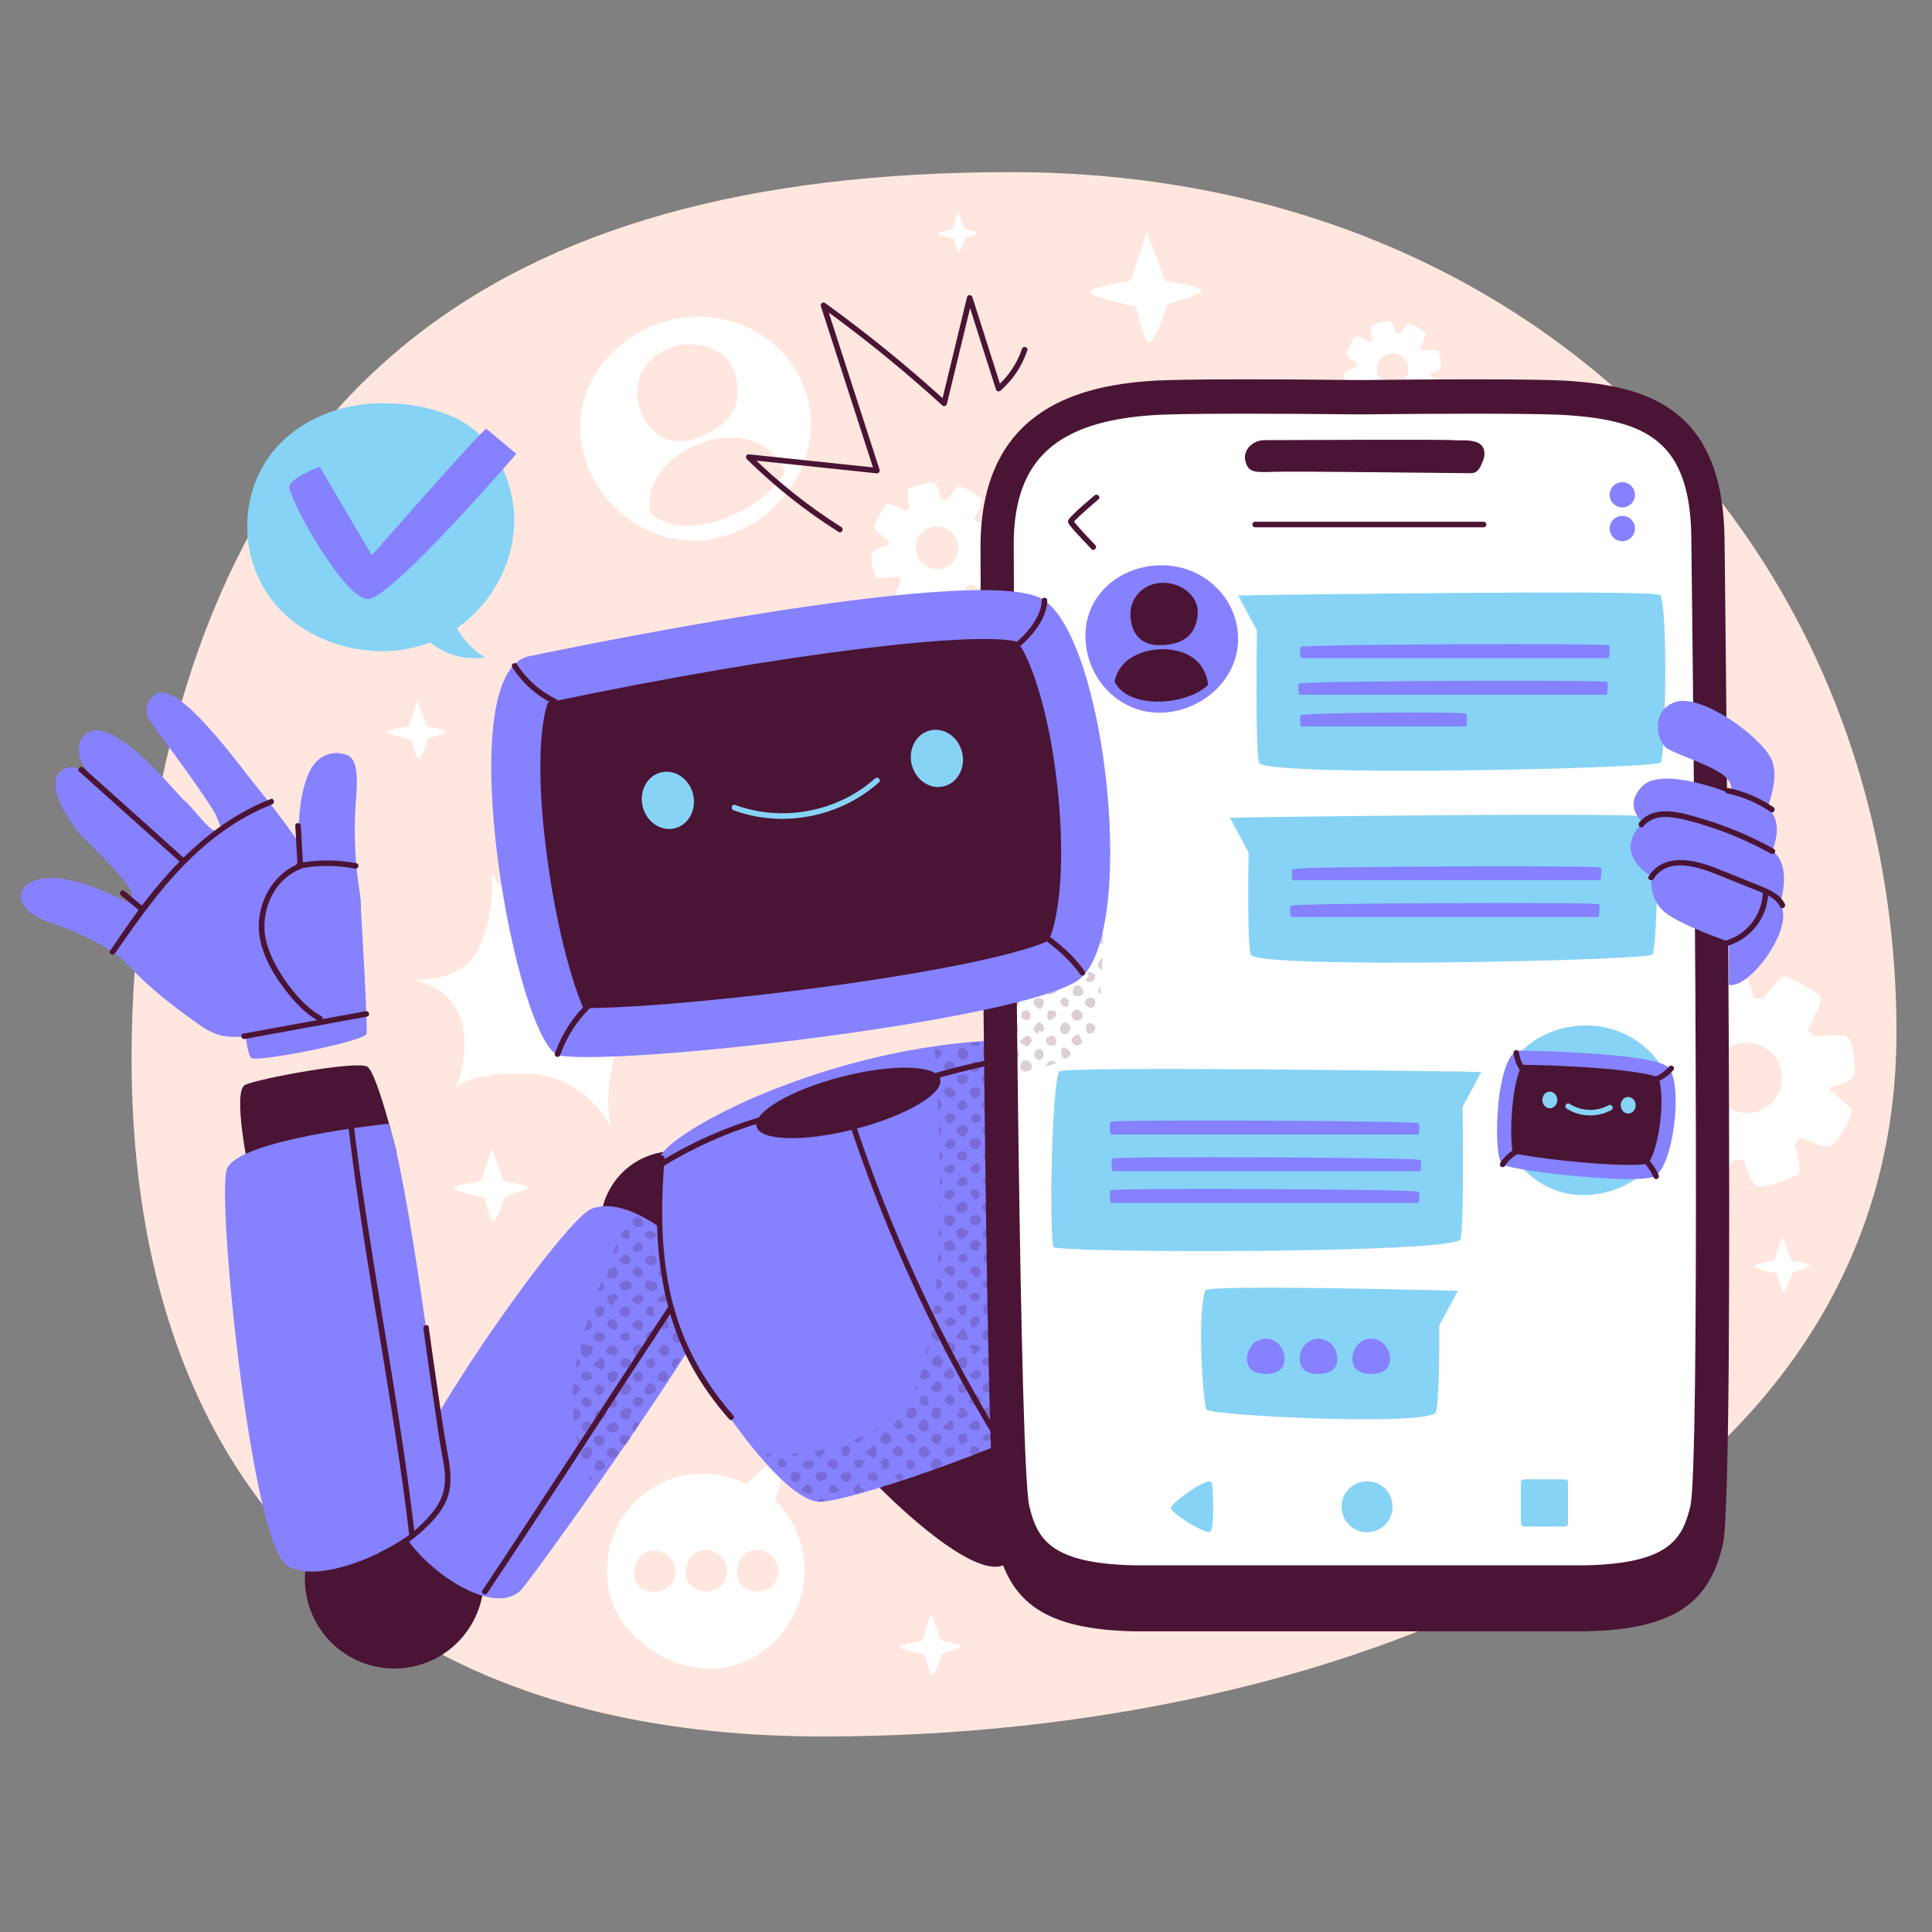 <?xml version="1.0" encoding="UTF-8" standalone="no"?>
<!-- Created with Inkscape (http://www.inkscape.org/) -->

<svg
   version="1.1"
   id="svg2"
   width="666.667"
   height="666.667"
   viewBox="0 0 666.667 666.667"
   sodipodi:docname="11569949.svg"
   inkscape:version="1.2.2 (732a01da63, 2022-12-09)"
   xmlns:inkscape="http://www.inkscape.org/namespaces/inkscape"
   xmlns:sodipodi="http://sodipodi.sourceforge.net/DTD/sodipodi-0.dtd"
   xmlns="http://www.w3.org/2000/svg"
   xmlns:svg="http://www.w3.org/2000/svg">
  <rect x="0" y="0" width="666.667" height="666.667" fill="#808080" stroke="none"/>
  <defs
     id="defs6">
    <clipPath
       clipPathUnits="userSpaceOnUse"
       id="clipPath18">
      <path
         d="M 0,500 H 500 V 0 H 0 Z"
         id="path16" />
    </clipPath>
    <clipPath
       clipPathUnits="userSpaceOnUse"
       id="clipPath98">
      <path
         d="M 0,500 H 500 V 0 H 0 Z"
         id="path96" />
    </clipPath>
    <clipPath
       clipPathUnits="userSpaceOnUse"
       id="clipPath114">
      <path
         d="M 0,500 H 500 V 0 H 0 Z"
         id="path112" />
    </clipPath>
    <clipPath
       clipPathUnits="userSpaceOnUse"
       id="clipPath322">
      <path
         d="m 259.124,267.151 h 26.45 v -44.959 h -26.45 z"
         id="path320" />
    </clipPath>
    <clipPath
       clipPathUnits="userSpaceOnUse"
       id="clipPath422">
      <path
         d="m 198.173,230.841 h 64.873 V 111.345 h -64.873 z"
         id="path420" />
    </clipPath>
    <clipPath
       clipPathUnits="userSpaceOnUse"
       id="clipPath438">
      <path
         d="m 148.213,188.385 h 29.456 V 116.67 h -29.456 z"
         id="path436" />
    </clipPath>
    <clipPath
       clipPathUnits="userSpaceOnUse"
       id="clipPath474">
      <path
         d="M 0,500 H 500 V 0 H 0 Z"
         id="path472" />
    </clipPath>
  </defs>
  <sodipodi:namedview
     id="namedview4"
     pagecolor="#505050"
     bordercolor="#eeeeee"
     borderopacity="1"
     inkscape:showpageshadow="0"
     inkscape:pageopacity="0"
     inkscape:pagecheckerboard="0"
     inkscape:deskcolor="#505050"
     showgrid="false"
     inkscape:zoom="0.50063159"
     inkscape:cx="10.986123"
     inkscape:cy="283.64171"
     inkscape:window-width="1920"
     inkscape:window-height="1057"
     inkscape:window-x="-8"
     inkscape:window-y="-8"
     inkscape:window-maximized="1"
     inkscape:current-layer="g10">
    <inkscape:page
       x="0"
       y="0"
       id="page8"
       width="666.667"
       height="666.667" />
  </sodipodi:namedview>
  <g
     id="g10"
     inkscape:groupmode="layer"
     inkscape:label="Page 1"
     transform="matrix(1.333,0,0,-1.333,0,666.667)">
    <g
       id="g12">
      <g
         id="g14"
         clip-path="url(#clipPath18)">
        <g
           id="g20"
           transform="translate(490.93,232.804)">
          <path
             d="m 0,0 c 0,-124.559 -141.771,-182.19 -277.852,-182.19 -136.081,0 -194.82,88.588 -175.403,223.941 17.693,123.332 87.958,181.012 224.039,181.012 C -93.135,222.763 0,124.559 0,0"
             style="fill:#ffe7df;fill-opacity:1;fill-rule:nonzero;stroke:none"
             id="path22" />
        </g>
        <g
           id="g24"
           transform="translate(157.64,88.41)">
          <path
             d="m 0,0 c 1.091,-5.871 4.849,-10.962 10.368,-14.972 6.745,-4.899 15.95,-6.754 23.769,-3.864 7.82,2.89 13.739,10.054 15.781,18.136 2.014,7.971 -0.352,18.069 -6.917,24.041 0,0 3.469,9.868 1.333,10.739 -0.939,0.712 -6.745,-4.266 -8.568,-6.595 l 0.066,-0.05 C 28.383,30.946 18.59,32.071 9.311,25.188 2.38,20.047 -1.988,10.699 0,0"
             style="fill:#ffffff;fill-opacity:1;fill-rule:nonzero;stroke:none"
             id="path26" />
        </g>
        <g
           id="g28"
           transform="translate(174.792,92.603)">
          <path
             d="m 0,0 c -0.327,-3.067 -3.191,-4.842 -6.258,-4.514 -3.066,0.327 -4.682,2.58 -4.355,5.647 0.328,3.066 2.586,5.34 5.653,5.012 C -1.893,5.818 0.327,3.067 0,0"
             style="fill:#ffe7df;fill-opacity:1;fill-rule:nonzero;stroke:none"
             id="path30" />
        </g>
        <g
           id="g32"
           transform="translate(188.196,92.723)">
          <path
             d="m 0,0 c -0.327,-3.067 -3.191,-4.841 -6.258,-4.514 -3.066,0.327 -4.682,2.58 -4.355,5.647 0.328,3.066 2.586,5.34 5.653,5.013 C -1.893,5.818 0.327,3.067 0,0"
             style="fill:#ffe7df;fill-opacity:1;fill-rule:nonzero;stroke:none"
             id="path34" />
        </g>
        <g
           id="g36"
           transform="translate(201.439,92.739)">
          <path
             d="m 0,0 c -0.327,-3.067 -3.191,-4.842 -6.258,-4.514 -3.066,0.327 -4.682,2.58 -4.355,5.647 0.328,3.066 2.586,5.34 5.653,5.012 C -1.893,5.818 0.327,3.067 0,0"
             style="fill:#ffe7df;fill-opacity:1;fill-rule:nonzero;stroke:none"
             id="path38" />
        </g>
        <g
           id="g40"
           transform="translate(242.529,352.779)">
          <path
             d="m 0,0 c -3.057,0 -5.535,2.478 -5.535,5.535 0,3.057 2.478,5.536 5.535,5.536 3.057,0 5.535,-2.479 5.535,-5.536 C 5.535,2.478 3.057,0 0,0 m 15.469,12.172 c -1.217,0.19 -5.04,-0.152 -5.04,-0.152 l -0.86,1.091 c 0,0 2.571,4.337 1.942,5.169 -0.629,0.833 -5.146,3.475 -5.9,3.148 C 4.856,21.102 2.594,17.913 2.594,17.913 L 1.01,18.124 c 0,0 -0.616,4.39 -2.4,4.304 -1.784,-0.085 -5.284,-1.242 -5.984,-1.694 -0.7,-0.452 0.352,-4.744 0.352,-4.744 l -1.155,-0.924 -0.497,0.238 c 0,0 -3.431,2.144 -4.411,1.409 -0.98,-0.735 -3.308,-5.514 -3.124,-6.126 0.183,-0.613 3.762,-3.186 3.762,-3.186 l -0.27,-1.225 c 0,0 -4.044,-1.225 -4.228,-2.389 -0.183,-1.164 0.552,-5.943 1.777,-6.065 1.225,-0.123 5.024,0.428 5.024,0.428 l 0.919,-1.041 c 0,0 -2.328,-4.472 -1.654,-5.269 0.673,-0.796 5.329,-3.185 6.064,-2.818 0.736,0.368 2.819,3.676 2.819,3.676 l 1.592,-0.122 c 0,0 0.858,-4.35 2.635,-4.166 1.776,0.183 5.207,1.531 5.881,2.021 0.674,0.49 -0.613,4.718 -0.613,4.718 l 1.164,1.041 c 0,0 3.431,-2.083 4.717,-1.225 1.287,0.857 3.37,4.901 3.064,5.513 -0.307,0.613 -3.431,3.186 -3.431,3.186 l 0.016,0.327 c 1.086,0.303 3.684,1.118 3.879,2.027 0.248,1.152 -0.223,5.964 -1.439,6.154"
             style="fill:#ffffff;fill-opacity:1;fill-rule:nonzero;stroke:none"
             id="path42" />
        </g>
        <g
           id="g44"
           transform="translate(360.488,400.497)">
          <path
             d="m 0,0 c -2.251,0 -4.077,1.825 -4.077,4.077 0,2.251 1.826,4.076 4.077,4.076 2.251,0 4.077,-1.825 4.077,-4.076 C 4.077,1.825 2.251,0 0,0 M 11.392,8.964 C 10.496,9.104 7.681,8.853 7.681,8.853 L 7.047,9.656 c 0,0 1.894,3.194 1.431,3.807 -0.464,0.613 -3.791,2.559 -4.346,2.318 -0.555,-0.24 -2.221,-2.588 -2.221,-2.588 l -1.167,0.155 c 0,0 -0.454,3.233 -1.768,3.17 -1.314,-0.063 -3.891,-0.915 -4.407,-1.248 -0.515,-0.333 0.259,-3.494 0.259,-3.494 l -0.85,-0.68 -0.366,0.175 c 0,0 -2.527,1.579 -3.249,1.038 -0.722,-0.542 -2.436,-4.061 -2.301,-4.512 0.136,-0.451 2.771,-2.346 2.771,-2.346 L -9.366,4.548 c 0,0 -2.978,-0.902 -3.113,-1.759 -0.136,-0.857 0.406,-4.377 1.308,-4.467 0.903,-0.09 3.7,0.316 3.7,0.316 l 0.677,-0.767 c 0,0 -1.715,-3.294 -1.218,-3.88 0.496,-0.587 3.925,-2.346 4.466,-2.076 0.542,0.271 2.076,2.707 2.076,2.707 l 1.173,-0.09 c 0,0 0.631,-3.203 1.94,-3.068 1.308,0.136 3.835,1.128 4.331,1.489 0.496,0.361 -0.451,3.474 -0.451,3.474 l 0.857,0.767 c 0,0 2.527,-1.534 3.474,-0.902 0.948,0.631 2.482,3.609 2.256,4.06 -0.225,0.451 -2.526,2.347 -2.526,2.347 l 0.012,0.24 c 0.799,0.223 2.713,0.823 2.857,1.493 0.182,0.849 -0.165,4.392 -1.061,4.532"
             style="fill:#ffffff;fill-opacity:1;fill-rule:nonzero;stroke:none"
             id="path46" />
        </g>
        <g
           id="g48"
           transform="translate(452.186,211.992)">
          <path
             d="m 0,0 c -5.036,0 -9.118,4.082 -9.118,9.118 0,5.035 4.082,9.117 9.118,9.117 5.035,0 9.118,-4.082 9.118,-9.117 C 9.118,4.082 5.035,0 0,0 M 25.48,20.049 C 23.476,20.362 17.179,19.8 17.179,19.8 l -1.417,1.796 c 0,0 4.235,7.144 3.199,8.515 -1.036,1.371 -8.477,5.723 -9.719,5.185 C 7.999,34.758 4.273,29.507 4.273,29.507 l -2.609,0.346 c 0,0 -1.015,7.231 -3.954,7.09 -2.938,-0.141 -8.703,-2.046 -9.856,-2.791 -1.153,-0.745 0.579,-7.813 0.579,-7.813 l -1.902,-1.523 -0.819,0.392 c 0,0 -5.651,3.532 -7.265,2.321 -1.615,-1.211 -5.449,-9.082 -5.147,-10.091 0.303,-1.009 6.198,-5.247 6.198,-5.247 l -0.446,-2.018 c 0,0 -6.66,-2.018 -6.962,-3.936 -0.303,-1.917 0.908,-9.788 2.926,-9.99 2.018,-0.202 8.275,0.707 8.275,0.707 l 1.513,-1.716 c 0,0 -3.834,-7.366 -2.724,-8.678 1.11,-1.312 8.779,-5.247 9.99,-4.642 1.211,0.606 4.642,6.055 4.642,6.055 l 2.623,-0.202 c 0,0 1.413,-7.165 4.339,-6.862 2.927,0.303 8.578,2.523 9.688,3.33 1.11,0.807 -1.009,7.77 -1.009,7.77 l 1.917,1.716 c 0,0 5.651,-3.431 7.77,-2.019 2.119,1.413 5.55,8.073 5.046,9.082 -0.505,1.009 -5.652,5.247 -5.652,5.247 l 0.027,0.539 c 1.789,0.499 6.068,1.841 6.39,3.339 0.408,1.897 -0.367,9.823 -2.371,10.136"
             style="fill:#ffffff;fill-opacity:1;fill-rule:nonzero;stroke:none"
             id="path50" />
        </g>
        <g
           id="g52"
           transform="translate(117.922,218.262)">
          <path
             d="m 0,0 c 0,0 9.85,23.233 -10.882,28.328 0,0 13.02,-1.124 17.118,8.36 4.098,9.484 3.196,19.085 3.196,19.085 0,0 7.619,-14.396 18.005,-13.569 14.274,1.136 18.75,7.585 18.75,7.585 0,0 -2.201,-11.9 2.347,-19.69 4.548,-7.791 13.595,-7.234 13.595,-7.234 0,0 -16.238,-2.114 -20.254,-12.471 -4.016,-10.357 -1.604,-20.403 -1.604,-20.403 0,0 -6.604,14.055 -22.743,14.005 C 1.39,3.946 0,0 0,0"
             style="fill:#ffffff;fill-opacity:1;fill-rule:nonzero;stroke:none"
             id="path54" />
        </g>
        <g
           id="g56"
           transform="translate(208.517,398.841)">
          <path
             d="m 0,0 c 5.201,-15.31 -4.638,-31.99 -19.948,-37.191 -15.31,-5.202 -31.73,3.873 -36.932,19.183 -5.201,15.309 4.067,30.479 19.377,35.681 C -22.193,22.874 -5.201,15.31 0,0"
             style="fill:#ffffff;fill-opacity:1;fill-rule:nonzero;stroke:none"
             id="path58" />
        </g>
        <g
           id="g60"
           transform="translate(168.168,367.5)">
          <path
             d="m 0,0 c 8.906,-8.727 29.816,0.396 34.995,10.559 0,0 -4.223,11.774 -19.275,8.106 C 8.926,17.01 -1.356,10.796 0,0"
             style="fill:#ffe7df;fill-opacity:1;fill-rule:nonzero;stroke:none"
             id="path62" />
        </g>
        <g
           id="g64"
           transform="translate(190.456,402.963)">
          <path
             d="m 0,0 c 2.417,-9.613 -3.521,-13.996 -10.556,-16.386 -7.036,-2.39 -12.174,1.525 -14.348,7.925 -2.175,6.4 1.192,13.331 8.228,15.721 C -9.64,9.65 -1.648,6.555 0,0"
             style="fill:#ffe7df;fill-opacity:1;fill-rule:nonzero;stroke:none"
             id="path66" />
        </g>
        <g
           id="g68"
           transform="translate(246.477,440.742)">
          <path
             d="M 0,0 1.498,4.562 3.199,0 c 0,0 3.399,-0.578 3.439,-0.895 0.039,-0.31 -3.253,-1.28 -3.253,-1.28 0,0 -1.382,-4.424 -1.887,-3.422 -0.505,1.002 -0.995,3.219 -0.995,3.219 0,0 -4.28,0.89 -4.28,1.326 C -3.777,-0.579 0,0 0,0"
             style="fill:#ffffff;fill-opacity:1;fill-rule:nonzero;stroke:none"
             id="path70" />
        </g>
        <g
           id="g72"
           transform="translate(459.311,173.764)">
          <path
             d="M 0,0 2.087,6.354 4.456,0 c 0,0 4.734,-0.805 4.789,-1.247 0.054,-0.431 -4.531,-1.783 -4.531,-1.783 0,0 -1.924,-6.16 -2.627,-4.765 -0.704,1.395 -1.386,4.484 -1.386,4.484 0,0 -5.962,1.238 -5.962,1.846 C -5.261,-0.807 0,0 0,0"
             style="fill:#ffffff;fill-opacity:1;fill-rule:nonzero;stroke:none"
             id="path74" />
        </g>
        <g
           id="g76"
           transform="translate(292.697,427.434)">
          <path
             d="M 0,0 4.176,12.717 8.919,0 c 0,0 9.474,-1.611 9.585,-2.495 0.108,-0.864 -9.069,-3.569 -9.069,-3.569 0,0 -3.851,-12.33 -5.259,-9.538 -1.408,2.793 -2.774,8.975 -2.774,8.975 0,0 -11.931,2.478 -11.931,3.695 C -10.529,-1.615 0,0 0,0"
             style="fill:#ffffff;fill-opacity:1;fill-rule:nonzero;stroke:none"
             id="path78" />
        </g>
        <g
           id="g80"
           transform="translate(238.732,75.41)">
          <path
             d="M 0,0 2.294,6.987 4.9,0 c 0,0 5.206,-0.885 5.267,-1.371 0.059,-0.474 -4.983,-1.96 -4.983,-1.96 0,0 -2.116,-6.775 -2.89,-5.241 -0.773,1.534 -1.524,4.931 -1.524,4.931 0,0 -6.555,1.362 -6.555,2.03 C -5.785,-0.887 0,0 0,0"
             style="fill:#ffffff;fill-opacity:1;fill-rule:nonzero;stroke:none"
             id="path82" />
        </g>
        <g
           id="g84"
           transform="translate(105.846,312.082)">
          <path
             d="M 0,0 2.199,6.696 4.696,0 c 0,0 4.988,-0.848 5.047,-1.314 0.056,-0.454 -4.775,-1.879 -4.775,-1.879 0,0 -2.028,-6.492 -2.769,-5.021 -0.742,1.47 -1.461,4.725 -1.461,4.725 0,0 -6.282,1.305 -6.282,1.945 C -5.544,-0.85 0,0 0,0"
             style="fill:#ffffff;fill-opacity:1;fill-rule:nonzero;stroke:none"
             id="path86" />
        </g>
        <g
           id="g88"
           transform="translate(124.555,194.403)">
          <path
             d="M 0,0 2.739,8.341 5.85,0 c 0,0 6.214,-1.057 6.287,-1.637 0.071,-0.566 -5.948,-2.34 -5.948,-2.34 0,0 -2.526,-8.088 -3.45,-6.256 -0.924,1.831 -1.819,5.886 -1.819,5.886 0,0 -7.826,1.626 -7.826,2.424 C -6.906,-1.059 0,0 0,0"
             style="fill:#ffffff;fill-opacity:1;fill-rule:nonzero;stroke:none"
             id="path90" />
        </g>
      </g>
    </g>
    <g
       id="g92">
      <g
         id="g94"
         clip-path="url(#clipPath98)">
        <g
           id="g100"
           transform="translate(70.521,383.054)">
          <path
             d="m 0,0 c 6.721,8.45 18.2,13.092 29.402,12.614 l -0.075,0.015 c 8.157,0.148 18.649,-2.38 24.219,-8.024 5.571,-5.643 8.665,-13.273 9.016,-20.936 0.515,-11.26 -5.314,-22.576 -14.832,-29.205 1.731,-3.085 4.25,-5.729 7.281,-7.556 -4.99,-0.851 -10.301,0.653 -14.189,3.877 -0.123,-0.048 -0.24,-0.108 -0.364,-0.154 C 26.711,-54.528 9.504,-50.058 0.415,-38.967 -8.675,-27.875 -8.853,-11.131 0,0"
             style="fill:#87d3f6;fill-opacity:1;fill-rule:nonzero;stroke:none"
             id="path102" />
        </g>
        <g
           id="g104"
           transform="translate(125.861,389.163)">
          <path
             d="m 0,0 c -2.052,-1.372 -29.589,-32.787 -29.589,-32.787 0,0 -13.217,22.28 -13.466,22.942 0,0 -7.187,-2.729 -7.892,-5 -0.705,-2.272 14.16,-29.604 20.434,-29.247 6.273,0.357 38.312,37.578 38.312,37.578 z"
             style="fill:#8581ff;fill-opacity:1;fill-rule:nonzero;stroke:none"
             id="path106" />
        </g>
      </g>
    </g>
    <g
       id="g108">
      <g
         id="g110"
         clip-path="url(#clipPath114)">
        <g
           id="g116"
           transform="translate(227.711,115.017)">
          <path
             d="m 0,0 c 0,0 23.107,-23.666 31.967,-20.1 8.86,3.567 -3.052,32.398 -3.052,32.398 z"
             style="fill:#4a1434;fill-opacity:1;fill-rule:nonzero;stroke:none"
             id="path118" />
        </g>
        <g
           id="g120"
           transform="translate(124.757,96.101)">
          <path
             d="m 0,0 c 2.616,-12.52 -5.413,-24.789 -17.932,-27.405 -12.52,-2.616 -24.79,5.413 -27.406,17.932 -2.616,12.52 5.413,24.79 17.933,27.406 C -14.886,20.548 -2.616,12.52 0,0"
             style="fill:#4a1434;fill-opacity:1;fill-rule:nonzero;stroke:none"
             id="path122" />
        </g>
        <g
           id="g124"
           transform="translate(63.44,233.643)">
          <path
             d="m 0,0 c 0,0 0.466,-5.991 1.534,-7.34 1.067,-1.348 29.563,4.213 29.922,6.252 0.36,2.04 -1.666,35.609 -1.666,35.609 z"
             style="fill:#8581ff;fill-opacity:1;fill-rule:nonzero;stroke:none"
             id="path126" />
        </g>
        <g
           id="g128"
           transform="translate(193.33,186.906)">
          <path
             d="m 0,0 c 2.163,-10.351 -4.475,-20.495 -14.826,-22.658 -10.351,-2.162 -20.495,4.475 -22.658,14.826 -2.163,10.351 4.475,20.495 14.826,22.658 C -12.307,16.989 -2.163,10.351 0,0"
             style="fill:#4a1434;fill-opacity:1;fill-rule:nonzero;stroke:none"
             id="path130" />
        </g>
        <g
           id="g132"
           transform="translate(300.332,215.833)">
          <path
             d="m 0,0 c 2.163,-10.351 -4.475,-20.495 -14.826,-22.658 -10.351,-2.163 -20.495,4.475 -22.658,14.826 -2.163,10.351 4.475,20.495 14.826,22.658 C -12.307,16.989 -2.163,10.351 0,0"
             style="fill:#4a1434;fill-opacity:1;fill-rule:nonzero;stroke:none"
             id="path134" />
        </g>
        <g
           id="g136"
           transform="translate(187.37,167.356)">
          <path
             d="m 0,0 c 0,0 -21.349,25.083 -34.317,19.811 -7.595,-3.087 -53.171,-67.867 -50.712,-79.123 2.459,-11.255 25.607,-28.437 33.067,-18.905 C -43.787,-67.77 -2.867,-10.229 0,0"
             style="fill:#8581ff;fill-opacity:1;fill-rule:nonzero;stroke:none"
             id="path138" />
        </g>
        <g
           id="g140"
           transform="translate(126.129,87.714)">
          <path
             d="m 0,0 c 15.086,22.563 29.734,45.416 44.625,68.107 3.921,5.975 7.857,11.94 11.83,17.881 0.515,0.771 -0.729,1.492 -1.241,0.726 C 40.127,64.151 25.48,41.298 10.588,18.606 6.667,12.632 2.731,6.666 -1.241,0.725 -1.756,-0.046 -0.512,-0.766 0,0"
             style="fill:#4a1434;fill-opacity:1;fill-rule:nonzero;stroke:none"
             id="path142" />
        </g>
        <g
           id="g144"
           transform="translate(64.523,196.489)">
          <path
             d="m 0,0 c -0.155,0.741 -4.416,21.135 -1.091,22.782 3.325,1.648 29.116,6.402 31.67,4.712 2.555,-1.69 7.6,-22.326 7.6,-22.326 z"
             style="fill:#4a1434;fill-opacity:1;fill-rule:nonzero;stroke:none"
             id="path146" />
        </g>
        <g
           id="g148"
           transform="translate(170.768,200.051)">
          <path
             d="m 0,0 c 0,0 -2.178,-30.931 4.888,-45.184 7.065,-14.252 26.623,-43.228 36.459,-43.501 9.836,-0.273 88.998,27.644 87.633,40.863 -1.365,13.219 -23.76,78.573 -33.485,78.714 C 46.701,31.596 0.263,6.317 0,0"
             style="fill:#8581ff;fill-opacity:1;fill-rule:nonzero;stroke:none"
             id="path150" />
        </g>
        <g
           id="g152"
           transform="translate(100.488,209.233)">
          <path
             d="m 0,0 c 0,0 -39.196,-4.035 -41.786,-11.814 -2.59,-7.779 6.222,-95.405 15.385,-102.388 9.163,-6.984 41.445,8.478 40.956,20.572 C 14.02,-80.376 4.44,-9.652 0,0"
             style="fill:#8581ff;fill-opacity:1;fill-rule:nonzero;stroke:none"
             id="path154" />
        </g>
        <g
           id="g156"
           transform="translate(107.308,103.281)">
          <path
             d="m 0,0 c -3.26,28.127 -8.577,55.987 -12.778,83.98 -1.112,7.41 -2.163,14.83 -3.026,22.274 -0.105,0.908 -1.543,0.918 -1.437,0 C -13.98,78.126 -8.664,50.267 -4.463,22.274 -3.351,14.864 -2.3,7.443 -1.437,0 -1.332,-0.908 0.106,-0.919 0,0"
             style="fill:#4a1434;fill-opacity:1;fill-rule:nonzero;stroke:none"
             id="path158" />
        </g>
        <g
           id="g160"
           transform="translate(170.586,200.338)">
          <path
             d="m 0,0 c -1.454,-18.361 -0.588,-37.218 8.393,-53.739 2.713,-4.99 6.049,-9.603 9.795,-13.866 0.612,-0.696 1.625,0.324 1.016,1.016 C 12.828,-59.333 7.815,-50.995 4.8,-41.798 2.033,-33.358 0.949,-24.49 0.835,-15.634 0.767,-10.416 1.025,-5.2 1.437,0 1.51,0.922 0.073,0.917 0,0"
             style="fill:#4a1434;fill-opacity:1;fill-rule:nonzero;stroke:none"
             id="path162" />
        </g>
        <g
           id="g164"
           transform="translate(243.376,220.752)">
          <path
             d="m 0,0 c 0.963,-3.736 -8.897,-9.509 -22.023,-12.893 -13.126,-3.384 -24.548,-3.099 -25.511,0.637 -0.963,3.736 8.897,9.509 22.023,12.893 C -12.385,4.021 -0.963,3.736 0,0"
             style="fill:#4a1434;fill-opacity:1;fill-rule:nonzero;stroke:none"
             id="path166" />
        </g>
        <g
           id="g168"
           transform="translate(259.216,127.677)">
          <path
             d="m 0,0 c -12.522,20.612 -23.204,42.332 -31.829,64.857 -2.421,6.322 -4.677,12.706 -6.779,19.141 -0.285,0.875 -1.673,0.501 -1.385,-0.382 7.496,-22.96 17.039,-45.245 28.516,-66.499 C -8.219,11.083 -4.802,5.135 -1.241,-0.725 -0.761,-1.515 0.482,-0.793 0,0"
             style="fill:#4a1434;fill-opacity:1;fill-rule:nonzero;stroke:none"
             id="path170" />
        </g>
        <g
           id="g172"
           transform="translate(171.644,198.194)">
          <path
             d="m 0,0 c 7.985,4.916 16.572,8.746 25.566,11.397 0.885,0.261 0.509,1.648 -0.382,1.386 C 16.077,10.098 7.361,6.218 -0.725,1.241 -1.511,0.757 -0.79,-0.487 0,0"
             style="fill:#4a1434;fill-opacity:1;fill-rule:nonzero;stroke:none"
             id="path174" />
        </g>
        <g
           id="g176"
           transform="translate(240.472,220.397)">
          <path
             d="M 0,0 C 8.981,2.623 18.119,4.66 27.364,6.098 28.276,6.24 27.889,7.625 26.982,7.484 17.737,6.046 8.599,4.009 -0.382,1.386 -1.268,1.127 -0.891,-0.26 0,0"
             style="fill:#4a1434;fill-opacity:1;fill-rule:nonzero;stroke:none"
             id="path178" />
        </g>
        <g
           id="g180"
           transform="translate(88.769,250.877)">
          <path
             d="m 0,0 c 0,0 6.07,7.179 4.286,18.641 -1.109,7.131 -1.372,13.884 -1.133,20.021 0.208,5.36 1.7,13.775 -2.165,15.167 -3.866,1.391 -8.067,-0.139 -10.087,-5.354 -2.02,-5.214 -2.377,-10.382 -2.44,-17.124 0,0 -4.999,7.172 -10.439,13.796 -4.852,5.908 -21.02,28.77 -26.636,24.206 0,0 -4.332,-2.763 -0.878,-7.413 3.453,-4.65 16.066,-21.677 16.925,-24.381 0.859,-2.704 1.595,-2.31 0.092,-3.36 -1.503,-1.05 -6.562,6.283 -8.47,7.725 -1.576,1.191 -13.382,16.333 -21.727,18.155 -2.908,0.635 -5.602,-1.491 -5.697,-4.466 -0.056,-1.742 0.456,-3.963 2.486,-6.305 0,0 -5.704,3.579 -8.083,-0.933 -2.379,-4.512 4.952,-14.286 6.871,-16.101 1.918,-1.816 12.781,-12.314 12.55,-14.787 -0.231,-2.472 -1.149,-1.676 -2.774,-1.01 -1.625,0.665 -15.695,8.128 -23.03,4.559 -5.968,-2.904 -2.351,-8.195 3.759,-10.321 3.393,-1.181 15.654,-5.361 21.318,-11.594 5.664,-6.233 13.78,-12.075 16.529,-14.047 3.742,-2.685 6.1,-4.159 10.417,-4.244 5.921,-0.117 11.596,2.372 15.775,6.568 z"
             style="fill:#8581ff;fill-opacity:1;fill-rule:nonzero;stroke:none"
             id="path182" />
        </g>
        <g
           id="g184"
           transform="translate(29.77,253.313)">
          <path
             d="m 0,0 c 7.978,11.56 16.123,23.07 27.658,31.405 4.025,2.908 8.37,5.365 12.998,7.176 0.851,0.333 0.481,1.723 -0.382,1.385 C 24.97,33.978 13.462,21.64 4.124,8.513 2.297,5.944 0.55,3.32 -1.241,0.725 -1.767,-0.038 -0.522,-0.757 0,0"
             style="fill:#4a1434;fill-opacity:1;fill-rule:nonzero;stroke:none"
             id="path186" />
        </g>
        <g
           id="g188"
           transform="translate(20.5,300.402)">
          <path
             d="m 0,0 c 8.802,-7.892 17.604,-15.784 26.406,-23.676 0.687,-0.616 1.707,0.397 1.017,1.016 C 18.62,-14.768 9.818,-6.876 1.016,1.016 0.329,1.632 -0.69,0.619 0,0"
             style="fill:#4a1434;fill-opacity:1;fill-rule:nonzero;stroke:none"
             id="path190" />
        </g>
        <g
           id="g192"
           transform="translate(76.436,286.365)">
          <path
             d="m 0,0 c 0.197,-3.481 0.394,-6.962 0.591,-10.443 0.175,0.231 0.351,0.462 0.527,0.693 -6.177,-2.368 -10.032,-8.512 -10.523,-14.988 -0.51,-6.724 3.253,-13.226 7.26,-18.334 2.265,-2.887 4.924,-5.64 8.145,-7.457 0.806,-0.455 1.532,0.786 0.725,1.241 -3.36,1.896 -6.102,4.868 -8.389,7.934 -2.382,3.193 -4.484,6.772 -5.637,10.605 -2.255,7.495 1.22,16.707 8.801,19.613 0.285,0.109 0.547,0.359 0.528,0.693 C 1.831,-6.962 1.634,-3.481 1.437,0 1.385,0.919 -0.052,0.926 0,0"
             style="fill:#4a1434;fill-opacity:1;fill-rule:nonzero;stroke:none"
             id="path194" />
        </g>
        <g
           id="g196"
           transform="translate(31.269,268.389)">
          <path
             d="m 0,0 c 1.6,-1.326 3.2,-2.652 4.8,-3.977 0.299,-0.248 0.724,-0.293 1.016,0 0.255,0.254 0.301,0.767 0,1.016 -1.6,1.326 -3.2,2.651 -4.8,3.977 C 0.718,1.264 0.292,1.309 0,1.016 -0.255,0.761 -0.3,0.249 0,0"
             style="fill:#4a1434;fill-opacity:1;fill-rule:nonzero;stroke:none"
             id="path198" />
        </g>
        <g
           id="g200"
           transform="translate(77.52,275.269)">
          <path
             d="m 0,0 c 4.741,0.925 9.63,0.926 14.371,0.002 0.903,-0.176 1.29,1.208 0.382,1.385 C 9.745,2.363 4.626,2.363 -0.382,1.386 -1.289,1.209 -0.905,-0.177 0,0"
             style="fill:#4a1434;fill-opacity:1;fill-rule:nonzero;stroke:none"
             id="path202" />
        </g>
        <g
           id="g204"
           transform="translate(63.344,231.168)">
          <path
             d="M 0,0 C 10.561,1.942 21.125,3.862 31.686,5.803 32.594,5.97 32.21,7.356 31.304,7.189 20.743,5.247 10.179,3.327 -0.382,1.386 -1.29,1.219 -0.906,-0.167 0,0"
             style="fill:#4a1434;fill-opacity:1;fill-rule:nonzero;stroke:none"
             id="path206" />
        </g>
        <g
           id="g208"
           transform="translate(446.421,360.537)">
          <path
             d="m 0,0 c -0.362,33.937 -20.021,39.608 -40.359,40.992 -8.58,0.584 -36.009,0.406 -54.049,0.212 -18.04,0.194 -45.469,0.372 -54.049,-0.212 -20.338,-1.384 -43.793,-8.435 -44.155,-42.372 0,0 0.811,-243.898 4.22,-258.768 3.409,-14.869 12.175,-22.073 35.552,-22.554 h 116.864 c 23.377,0.481 32.143,7.685 35.552,22.554 C 2.985,-245.278 0,0 0,0"
             style="fill:#4a1434;fill-opacity:1;fill-rule:nonzero;stroke:none"
             id="path210" />
        </g>
        <g
           id="g212"
           transform="translate(437.821,361.005)">
          <path
             d="m 0,0 c -0.272,24.838 -11.58,30.29 -32.351,31.663 -2.532,0.168 -8.674,0.367 -23.556,0.367 -8.345,0 -18.374,-0.061 -29.807,-0.181 h -0.187 c -11.434,0.12 -21.462,0.181 -29.807,0.181 -14.882,0 -21.025,-0.199 -23.556,-0.367 -25.102,-1.659 -35.911,-11.528 -36.146,-32.888 0.322,-94.269 1.657,-238.482 4.006,-249.385 2.009,-8.5 5.297,-15.038 27.343,-15.478 h 116.507 c 22.045,0.44 25.333,6.977 27.334,15.447 C 2.09,-239.546 1.141,-91.023 0,0"
             style="fill:#ffffff;fill-opacity:1;fill-rule:nonzero;stroke:none"
             id="path214" />
        </g>
        <g
           id="g216"
           transform="translate(327.295,386.19)">
          <path
             d="m 0,0 c -2.056,-0.009 -3.994,-1.168 -4.748,-3.054 -0.275,-0.688 -0.392,-1.454 -0.189,-2.257 0.734,-2.892 1.955,-3.132 7.331,-2.892 4.67,0.21 41.675,-0.298 50.901,-0.356 2.103,-0.014 2.567,1.451 3.354,3.374 0.303,0.738 0.438,1.588 0.235,2.525 -0.733,3.373 -5.991,2.409 -7.946,2.65 C 47.228,0.201 10.004,0.043 0,0"
             style="fill:#4a1434;fill-opacity:1;fill-rule:nonzero;stroke:none"
             id="path218" />
        </g>
        <g
           id="g220"
           transform="translate(378.607,222.729)">
          <path
             d="m 0,0 c 0,0 -103.94,1.54 -104.486,0 -2.104,-5.94 -2.418,-43.811 -1.411,-45.401 1.007,-1.59 104.353,-1.779 105.36,2.037 C 0.471,-39.548 0,-9.12 0,-9.12 0,-9.12 5.036,0.215 4.868,0 4.7,-0.215 0,0 0,0"
             style="fill:#87d3f6;fill-opacity:1;fill-rule:nonzero;stroke:none"
             id="path222" />
        </g>
        <g
           id="g224"
           transform="translate(367.249,206.441)">
          <path
             d="m 0,0 h -79.727 c 0,0 -0.508,2.712 0,3.298 C -79.219,3.883 -0.393,3.609 0,2.886 0.393,2.163 0,0 0,0"
             style="fill:#8581ff;fill-opacity:1;fill-rule:nonzero;stroke:none"
             id="path226" />
        </g>
        <g
           id="g228"
           transform="translate(367.707,196.949)">
          <path
             d="m 0,0 h -79.727 c 0,0 -0.508,2.712 0,3.298 C -79.219,3.883 -0.393,3.609 0,2.886 0.393,2.163 0,0 0,0"
             style="fill:#8581ff;fill-opacity:1;fill-rule:nonzero;stroke:none"
             id="path230" />
        </g>
        <g
           id="g232"
           transform="translate(367.249,188.734)">
          <path
             d="m 0,0 h -79.727 c 0,0 -0.508,2.712 0,3.298 C -79.219,3.883 -0.393,3.609 0,2.886 0.393,2.163 0,0 0,0"
             style="fill:#8581ff;fill-opacity:1;fill-rule:nonzero;stroke:none"
             id="path234" />
        </g>
        <g
           id="g236"
           transform="translate(325.373,346.061)">
          <path
             d="m 0,0 c 0,0 103.94,1.54 104.486,0 2.104,-5.94 1.086,-41.732 0.079,-43.322 C 103.558,-44.912 1.544,-47.18 0.537,-43.364 -0.47,-39.548 0,-9.12 0,-9.12 0,-9.12 -5.036,0.216 -4.868,0 -4.7,-0.215 0,0 0,0"
             style="fill:#87d3f6;fill-opacity:1;fill-rule:nonzero;stroke:none"
             id="path238" />
        </g>
        <g
           id="g240"
           transform="translate(336.731,329.773)">
          <path
             d="m 0,0 h 79.727 c 0,0 0.508,2.712 0,3.298 C 79.219,3.883 0.393,3.609 0,2.886 -0.393,2.163 0,0 0,0"
             style="fill:#8581ff;fill-opacity:1;fill-rule:nonzero;stroke:none"
             id="path242" />
        </g>
        <g
           id="g244"
           transform="translate(336.272,320.28)">
          <path
             d="m 0,0 h 79.727 c 0,0 0.508,2.712 0,3.298 C 79.219,3.884 0.393,3.609 0,2.886 -0.393,2.163 0,0 0,0"
             style="fill:#8581ff;fill-opacity:1;fill-rule:nonzero;stroke:none"
             id="path246" />
        </g>
        <g
           id="g248"
           transform="translate(336.731,312.065)">
          <path
             d="m 0,0 h 42.815 c 0,0 0.508,2.712 0,3.298 C 42.307,3.884 0.393,3.609 0,2.886 -0.393,2.163 0,0 0,0"
             style="fill:#8581ff;fill-opacity:1;fill-rule:nonzero;stroke:none"
             id="path250" />
        </g>
        <g
           id="g252"
           transform="translate(323.219,288.54)">
          <path
             d="m 0,0 c 0,0 103.94,1.54 104.486,0 2.104,-5.94 1.086,-33.891 0.079,-35.481 C 103.558,-37.071 1.544,-39.339 0.536,-35.523 -0.471,-31.707 0,-9.12 0,-9.12 0,-9.12 -5.036,0.215 -4.868,0 -4.7,-0.216 0,0 0,0"
             style="fill:#87d3f6;fill-opacity:1;fill-rule:nonzero;stroke:none"
             id="path254" />
        </g>
        <g
           id="g256"
           transform="translate(334.577,272.252)">
          <path
             d="m 0,0 h 79.727 c 0,0 0.508,2.712 0,3.298 C 79.219,3.884 0.393,3.609 0,2.886 -0.393,2.163 0,0 0,0"
             style="fill:#8581ff;fill-opacity:1;fill-rule:nonzero;stroke:none"
             id="path258" />
        </g>
        <g
           id="g260"
           transform="translate(334.119,262.759)">
          <path
             d="m 0,0 h 79.727 c 0,0 0.508,2.712 0,3.298 C 79.219,3.883 0.393,3.609 0,2.886 -0.393,2.163 0,0 0,0"
             style="fill:#8581ff;fill-opacity:1;fill-rule:nonzero;stroke:none"
             id="path262" />
        </g>
        <g
           id="g264"
           transform="translate(320.501,334.712)">
          <path
             d="m 0,0 c -0.002,-10.713 -9.732,-19.078 -20.445,-19.076 -10.713,0.002 -19.078,9.196 -19.076,19.909 0.002,10.713 9.051,18.253 19.764,18.25 C -9.044,19.082 0.002,10.713 0,0"
             style="fill:#8581ff;fill-opacity:1;fill-rule:nonzero;stroke:none"
             id="path266" />
        </g>
        <g
           id="g268"
           transform="translate(288.506,323.657)">
          <path
             d="m 0,0 c 3.726,-7.374 18.788,-6.11 24.204,-0.839 0,0 -0.138,8.287 -10.363,9.195 C 9.227,8.767 1.452,7.062 0,0"
             style="fill:#4a1434;fill-opacity:1;fill-rule:nonzero;stroke:none"
             id="path270" />
        </g>
        <g
           id="g272"
           transform="translate(310.05,341.149)">
          <path
             d="m 0,0 c -0.534,-6.546 -5.193,-8.029 -10.116,-8.028 -4.923,0.001 -7.311,3.553 -7.311,8.031 0.001,4.479 3.591,8.108 8.514,8.107 C -3.99,8.109 0.364,4.464 0,0"
             style="fill:#4a1434;fill-opacity:1;fill-rule:nonzero;stroke:none"
             id="path274" />
        </g>
        <g
           id="g276"
           transform="translate(433.387,212.709)">
          <path
             d="m 0,0 c -0.002,-12.328 -11.199,-21.955 -23.527,-21.952 -12.329,0.002 -21.955,10.582 -21.953,22.91 0.003,12.329 10.416,21.005 22.744,21.003 C -10.408,21.959 0.002,12.328 0,0"
             style="fill:#87d3f6;fill-opacity:1;fill-rule:nonzero;stroke:none"
             id="path278" />
        </g>
        <g
           id="g280"
           transform="translate(393.492,228.166)">
          <path
             d="m 0,0 c 0,0 34.17,-0.449 38.277,-4.271 4.107,-3.822 1.422,-26.59 -3.793,-28.423 -5.246,-1.844 -34.05,1.238 -38.847,3.092 C -7.389,-28.433 -6.249,0.298 0,0"
             style="fill:#8581ff;fill-opacity:1;fill-rule:nonzero;stroke:none"
             id="path282" />
        </g>
        <g
           id="g284"
           transform="translate(421.743,198.575)">
          <path
             d="m 0,0 c -9.404,0 -25.121,1.867 -30.134,3.075 -0.353,1.795 -0.65,5.988 -0.155,11.563 0.623,7.016 1.951,10.277 2.609,11.275 C -8.972,25.635 4.94,24.011 7.513,22.613 8.088,21.593 8.775,17.467 8.031,11.201 7.247,4.599 5.585,1.084 4.844,0.313 4.418,0.216 3.122,0 0,0"
             style="fill:#4a1434;fill-opacity:1;fill-rule:nonzero;stroke:none"
             id="path286" />
        </g>
        <g
           id="g288"
           transform="translate(399.255,215.348)">
          <path
             d="M 0,0 C 0.024,-1.187 0.91,-2.132 1.98,-2.111 3.05,-2.089 3.898,-1.11 3.874,0.077 3.851,1.264 2.964,2.209 1.894,2.188 0.824,2.166 -0.024,1.187 0,0"
             style="fill:#87d3f6;fill-opacity:1;fill-rule:nonzero;stroke:none"
             id="path290" />
        </g>
        <g
           id="g292"
           transform="translate(419.545,213.975)">
          <path
             d="m 0,0 c 0.024,-1.187 0.91,-2.132 1.98,-2.11 1.07,0.021 1.918,1 1.894,2.187 C 3.851,1.264 2.964,2.209 1.894,2.188 0.824,2.166 -0.024,1.187 0,0"
             style="fill:#87d3f6;fill-opacity:1;fill-rule:nonzero;stroke:none"
             id="path294" />
        </g>
        <g
           id="g296"
           transform="translate(405.552,213.144)">
          <path
             d="m 0,0 c 3.441,-2.22 7.994,-2.345 11.57,-0.366 0.809,0.447 0.085,1.689 -0.726,1.24 C 7.7,-0.866 3.738,-0.703 0.725,1.241 -0.054,1.744 -0.775,0.5 0,0"
             style="fill:#87d3f6;fill-opacity:1;fill-rule:nonzero;stroke:none"
             id="path298" />
        </g>
        <g
           id="g300"
           transform="translate(429.299,220.201)">
          <path
             d="m 0,0 c 1.451,0.671 2.767,1.656 3.824,2.855 0.248,0.282 0.298,0.742 0,1.016 -0.272,0.25 -0.751,0.301 -1.016,0 C 2.556,3.586 2.292,3.313 2.013,3.055 1.877,2.929 1.738,2.807 1.596,2.688 1.525,2.629 1.453,2.571 1.381,2.513 1.228,2.389 1.448,2.561 1.357,2.493 1.316,2.462 1.275,2.431 1.234,2.4 0.622,1.947 -0.035,1.56 -0.725,1.241 -1.068,1.083 -1.18,0.562 -0.983,0.258 -0.756,-0.095 -0.366,-0.169 0,0"
             style="fill:#4a1434;fill-opacity:1;fill-rule:nonzero;stroke:none"
             id="path302" />
        </g>
        <g
           id="g304"
           transform="translate(426.184,198.429)">
          <path
             d="m 0,0 c 0.05,-0.061 0.1,-0.122 0.149,-0.183 0.025,-0.031 0.049,-0.062 0.073,-0.093 0.046,-0.057 0.035,-0.045 -0.004,0.005 0.095,-0.126 0.19,-0.252 0.281,-0.38 0.188,-0.265 0.367,-0.537 0.537,-0.814 0.333,-0.547 0.627,-1.116 0.883,-1.703 0.151,-0.346 0.684,-0.451 0.983,-0.258 0.359,0.231 0.42,0.613 0.258,0.983 C 2.614,-1.19 1.884,-0.038 1.016,1.016 0.776,1.308 0.245,1.283 0,1.016 -0.284,0.707 -0.256,0.311 0,0"
             style="fill:#4a1434;fill-opacity:1;fill-rule:nonzero;stroke:none"
             id="path306" />
        </g>
        <g
           id="g308"
           transform="translate(389.597,198.341)">
          <path
             d="M 0,0 C 0.107,0.172 0.22,0.34 0.338,0.505 0.366,0.544 0.394,0.583 0.423,0.622 0.434,0.637 0.532,0.766 0.472,0.687 0.411,0.609 0.511,0.737 0.522,0.751 0.559,0.796 0.595,0.841 0.632,0.886 0.885,1.19 1.157,1.478 1.446,1.747 1.588,1.879 1.733,2.006 1.882,2.129 1.919,2.16 1.956,2.19 1.994,2.22 2.012,2.234 2.168,2.35 2.031,2.25 2.109,2.307 2.186,2.365 2.264,2.421 2.594,2.656 2.94,2.868 3.298,3.059 3.63,3.236 3.76,3.725 3.555,4.042 3.338,4.379 2.928,4.489 2.572,4.3 1.014,3.469 -0.305,2.22 -1.241,0.725 -1.441,0.406 -1.319,-0.08 -0.983,-0.258 -0.63,-0.444 -0.213,-0.341 0,0"
             style="fill:#4a1434;fill-opacity:1;fill-rule:nonzero;stroke:none"
             id="path310" />
        </g>
        <g
           id="g312"
           transform="translate(391.788,227.573)">
          <path
             d="m 0,0 c 0.209,-1.62 0.757,-3.169 1.681,-4.522 0.212,-0.31 0.642,-0.479 0.984,-0.258 0.308,0.199 0.484,0.651 0.257,0.983 -0.204,0.3 -0.393,0.609 -0.562,0.929 -0.091,0.171 -0.176,0.345 -0.255,0.521 -0.01,0.021 -0.091,0.206 -0.043,0.094 -0.038,0.089 -0.073,0.179 -0.108,0.269 -0.129,0.339 -0.238,0.685 -0.327,1.036 -0.042,0.164 -0.079,0.329 -0.112,0.495 -0.019,0.095 -0.036,0.19 -0.052,0.285 C 1.459,-0.143 1.42,0.132 1.437,0 1.389,0.371 1.141,0.737 0.719,0.718 0.37,0.703 -0.052,0.399 0,0"
             style="fill:#4a1434;fill-opacity:1;fill-rule:nonzero;stroke:none"
             id="path314" />
        </g>
        <g
           id="g316">
          <g
             id="g318" />
          <g
             id="g330">
            <g
               clip-path="url(#clipPath322)"
               opacity="0.2"
               id="g328">
              <g
                 transform="translate(284.872,242.916)"
                 id="g326">
                <path
                   d="M 0,0 C 0.056,0.606 0.106,1.219 0.154,1.839 -0.756,1.335 -0.831,-0.139 0,0 m -8.374,-1.51 c -0.393,0.2 -0.741,0.377 -1.06,0.537 -2.986,-1.558 2.272,-4.288 1.06,-0.537 m 5.001,11.454 c 0.524,0.029 0.902,-0.109 1.378,-0.35 0.169,0.451 0.308,0.824 0.454,1.217 -0.707,2.488 -3.093,1.229 -1.832,-0.867 M -3.481,5.446 C -3.307,5.138 -3.157,4.874 -2.953,4.514 -4.82,3.286 -2.993,2.519 -1.695,3.412 -1.549,3.938 -1.419,4.406 -1.256,4.997 -2.08,4.972 -2.513,6.065 -3.481,5.446 m -9.93,-9.85 c -0.608,-0.841 -0.399,-1.633 -0.069,-2.508 1.04,0.096 1.619,0.641 2.117,1.313 -0.224,1.517 -0.806,1.178 -2.048,1.195 m -1.412,14.548 v 0.22 l -0.222,-0.224 c 0.074,0.002 0.147,0.007 0.222,0.004 m -10.8,-14.693 0.415,-2.121 c 0.377,0.017 0.726,0.143 0.99,0.455 -0.09,0.844 -0.68,1.488 -1.405,1.666 m 5.119,-1.803 c 0.613,-0.206 1.167,-0.392 1.719,-0.579 1.145,0.788 0.833,2.406 -0.394,2.598 -1.535,-0.206 -1.242,-0.783 -1.325,-2.019 M -9.889,5.502 c -0.281,-0.33 -0.541,-0.636 -0.885,-1.039 1.931,-4.448 4.368,1.044 0.885,1.039 m 0.554,-22.387 c 2.475,0.568 1.804,2.335 -0.355,3.031 -0.761,-0.865 -0.66,-2.522 0.355,-3.031 m 0.674,26.731 c 1.444,0.509 0.391,2.732 -0.958,2.013 -0.259,-0.15 -0.605,-0.155 -0.89,-0.22 -1.178,-1.259 0.855,-2.506 1.848,-1.793 m 9.309,2.982 c 0.018,0.916 0.031,1.806 0.04,2.668 -0.054,0.015 -0.112,0.03 -0.164,0.045 -0.457,-0.421 -0.857,-0.79 -1.241,-1.143 0.097,-1.163 0.737,-1.6 1.365,-1.57 M -16.017,-7.333 c -0.487,-0.595 -0.941,-1.152 -1.437,-1.757 0.328,-0.657 1.331,-2.001 1.578,-0.538 0.292,-0.128 0.496,-0.215 0.777,-0.338 1.129,0.934 0.219,2.204 -0.918,2.633 m -1.957,14.514 -0.864,-0.873 c 0.415,0.247 0.763,0.514 0.864,0.873 m 5.572,-18.089 c -2.646,-0.144 -2.146,-3.14 0.668,-2.393 0.482,0.684 0.309,2.197 -0.668,2.393 m -5.665,-1.753 c 0.657,0.501 0.09,1.164 -0.306,1.573 -0.905,0.569 -1.651,-0.763 -2.578,-1.183 0.788,-1.156 2.358,-2.099 2.884,-0.39 m 14.389,4.617 c -0.144,-1.339 -0.144,-1.339 0.397,-2.217 h 1.25 c 0.164,0.202 0.314,0.385 0.456,0.56 0.095,0.328 0.186,0.668 0.273,1.025 -0.461,0.906 -1.628,1.457 -2.376,0.632 M -15.236,5.577 c -1.406,0.359 -1.833,-0.504 -2.173,-1.52 0.444,-0.586 1.165,-0.66 1.539,-1.375 1.236,0.679 1.703,1.878 0.634,2.895 m -0.318,-19.866 c -1.016,-0.068 -1.597,-0.575 -1.643,-1.675 1.241,-3.029 3.886,0.328 1.643,1.675 m 7.501,31.491 -0.979,-0.988 c 0.21,0.02 0.443,0.052 0.74,0.104 0.063,0.337 0.161,0.623 0.239,0.884 m -8.581,-18.406 c -1.483,-1.117 -0.31,-2.445 1.158,-2.825 1.289,1.545 1.181,3.033 -1.158,2.825 m 9.599,9.475 V 6.688 c 3.47,-1.996 3.366,4.238 0,1.583 m 5.676,9.88 c -0.34,0.279 -0.689,0.566 -1.131,0.927 -4.414,-1.749 1.412,-4.915 1.131,-0.927 m -3.284,-30.628 c -0.288,0.567 -0.596,1.171 -0.992,1.95 -3.893,-1.063 -0.636,-4.593 0.992,-1.95 m 2.124,8.78 c 1.241,-0.095 1.551,1.785 0.754,2.485 -2.175,0.935 -3.361,-2.015 -0.754,-2.485 M -23.825,-8.04 c -0.648,-1.72 1.806,-3.366 2.661,-1.435 -0.115,0.454 -0.235,0.932 -0.37,1.473 -0.828,0.596 -1.568,0.57 -2.291,-0.038 M 0.702,19.374 C 0.7,20.348 0.692,21.233 0.683,22.028 0.059,21.863 -0.53,21.57 -0.997,21.151 -0.75,19.996 -0.074,19.266 0.702,19.374 m -11.653,-5.446 c -0.016,0.098 -0.044,0.186 -0.074,0.272 l -1.588,-1.604 c 0.008,-0.018 0.018,-0.029 0.027,-0.047 0.586,0.495 1.097,0.926 1.635,1.379 m 9.873,10.295 c -0.006,0.003 -0.008,0.008 -0.014,0.011 l -1.536,-1.552 c 0.891,-0.2 1.125,0.133 1.55,1.541 M -23.866,-2.583 c 0.256,-1.782 2.799,-1.083 2.981,0.536 -1.277,1.391 -2.925,1.689 -2.981,-0.536 m 12.673,9.863 c -0.015,1.75 -2.011,2.555 -2.744,0.814 0.284,-0.618 0.732,-1.193 0.294,-1.886 1.182,-0.614 1.752,0.256 2.45,1.072 m -11.365,-24.181 c 0.432,0.149 0.862,0.258 1.291,0.319 0.806,1.577 -0.701,2.856 -2.236,2.269 -0.069,-0.082 -0.114,-0.168 -0.162,-0.253 l 0.357,-1.824 c 0.208,-0.208 0.462,-0.386 0.75,-0.511 m 9.871,-0.414 c -1.016,-0.52 -1.126,-0.583 -1.333,-1.482 0.833,0.249 1.682,0.522 2.527,0.823 -0.213,0.304 -0.592,0.55 -1.194,0.659 m 5.162,31.43 c 0.289,-0.42 0.418,-0.84 0.813,-1.159 4.253,-0.442 0.796,5.463 -0.813,1.159 M -18.963,2.592 c -3.027,-1.054 -1.308,-3.82 1.03,-2.537 0.234,1.056 0.152,1.987 -1.03,2.537 M 0.428,6.247 C 0.475,7.216 0.515,8.181 0.548,9.139 -0.305,8.864 -0.29,8.044 -0.678,7.616 -0.631,6.704 -0.139,6.294 0.428,6.247 m -12.855,-6.351 c 0.776,0.319 1.286,0.573 1.495,1.47 -3.588,3.282 -4.275,-2.499 -1.495,-1.47 m 6.997,2.189 c -1.737,0.617 -2.383,-2.17 -0.991,-2.733 2.161,-0.145 2.723,1.328 0.991,2.733 m -3.854,-12.667 c 2.054,0.538 2.033,2.766 -0.118,3.229 -1.384,-1.123 -1.661,-2.372 0.118,-3.229 m 4.634,4.098 v 1.426 c -1.266,1.404 -2.238,1.195 -2.984,-0.528 0.302,-0.53 0.543,-0.951 0.774,-1.356 1.157,-0.081 1.157,-0.081 2.21,0.458 M -20.98,4.145 -22.372,2.739 c 0.943,0.187 1.35,0.783 1.392,1.406 m -4.768,-4.817 c 0.012,-0.004 0.02,-0.01 0.033,-0.014 0.077,0.094 0.155,0.188 0.231,0.281 z m 3.283,-20.031 0.004,-0.021 c 0,0 0.115,0.017 0.319,0.051 -0.056,0.011 -0.098,0.042 -0.158,0.047 -0.062,-0.023 -0.106,-0.052 -0.165,-0.077 m 4.271,0.814 c -0.541,-0.123 -1.046,-0.232 -1.507,-0.327 -0.519,0.216 -0.938,0.542 -1.175,1.112 0.244,0.573 0.47,1.102 0.752,1.763 1.947,0.387 2.983,-1.169 1.93,-2.548"
                   style="fill:#4a1434;fill-opacity:1;fill-rule:nonzero;stroke:none"
                   id="path324" />
              </g>
            </g>
          </g>
        </g>
        <g
           id="g332"
           transform="translate(137.095,330.265)">
          <path
             d="M 0,0 C 0,0 115.857,24.584 132.661,14.802 149.464,5.019 157.779,-74.002 141.55,-84.18 125.222,-94.421 25.497,-106.006 7.863,-103.405 -3.258,-101.764 -21.352,-3.765 0,0"
             style="fill:#8581ff;fill-opacity:1;fill-rule:nonzero;stroke:none"
             id="path334" />
        </g>
        <g
           id="g336"
           transform="translate(255.203,251.811)">
          <path
             d="m 0,0 c -31.79,-7.184 -86.349,-12.877 -104.216,-12.623 -2.565,5.799 -6.773,19.744 -9.359,38.971 -3.252,24.193 -1.254,36.231 0.206,40.107 C -49.912,79.805 -1.641,84.943 8.124,82.183 10.847,79.173 16.32,65.75 18.593,43.999 20.987,21.083 18.052,7.931 16.135,4.759 14.77,4.105 10.555,2.385 0,0"
             style="fill:#4a1434;fill-opacity:1;fill-rule:nonzero;stroke:none"
             id="path338" />
        </g>
        <g
           id="g340"
           transform="translate(166.368,291.335)">
          <path
             d="m 0,0 c 0.986,-3.995 4.704,-6.512 8.305,-5.623 3.6,0.89 5.719,4.849 4.733,8.843 C 12.052,7.214 8.333,9.731 4.732,8.842 1.132,7.953 -0.987,3.994 0,0"
             style="fill:#87d3f6;fill-opacity:1;fill-rule:nonzero;stroke:none"
             id="path342" />
        </g>
        <g
           id="g344"
           transform="translate(236.009,302.193)">
          <path
             d="m 0,0 c 0.987,-3.994 4.705,-6.511 8.306,-5.622 3.6,0.889 5.719,4.848 4.733,8.842 C 12.052,7.215 8.334,9.732 4.733,8.842 1.133,7.953 -0.986,3.994 0,0"
             style="fill:#87d3f6;fill-opacity:1;fill-rule:nonzero;stroke:none"
             id="path346" />
        </g>
        <g
           id="g348"
           transform="translate(189.901,290.376)">
          <path
             d="M 0,0 C 12.702,-4.682 27.564,-1.787 37.639,7.23 38.33,7.848 37.311,8.862 36.623,8.247 26.91,-0.447 12.597,-3.116 0.382,1.386 -0.487,1.706 -0.862,0.318 0,0"
             style="fill:#87d3f6;fill-opacity:1;fill-rule:nonzero;stroke:none"
             id="path350" />
        </g>
        <g
           id="g352"
           transform="translate(262.891,331.89)">
          <path
             d="m 0,0 c 2.217,1.708 4.208,3.706 5.773,6.035 1.344,1.999 2.404,4.332 2.431,6.778 0.01,0.925 -1.427,0.926 -1.437,0 C 6.743,10.617 5.734,8.55 4.532,6.76 3.116,4.65 1.285,2.789 -0.725,1.241 -1.448,0.685 -0.733,-0.564 0,0"
             style="fill:#4a1434;fill-opacity:1;fill-rule:nonzero;stroke:none"
             id="path354" />
        </g>
        <g
           id="g356"
           transform="translate(271.149,256.308)">
          <path
             d="m 0,0 c 1.582,-1.223 3.135,-2.486 4.567,-3.884 1.416,-1.383 2.695,-2.894 3.866,-4.49 0.229,-0.312 0.623,-0.468 0.983,-0.257 0.308,0.18 0.488,0.668 0.257,0.983 -1.217,1.66 -2.53,3.246 -3.999,4.691 C 4.217,-1.524 2.631,-0.233 1.016,1.016 0.71,1.253 0.299,1.315 0,1.016 -0.247,0.769 -0.309,0.239 0,0"
             style="fill:#4a1434;fill-opacity:1;fill-rule:nonzero;stroke:none"
             id="path358" />
        </g>
        <g
           id="g360"
           transform="translate(145.029,227.026)">
          <path
             d="M 0,0 C 1.849,5.268 5.079,9.963 9.301,13.61 10.002,14.216 8.982,15.229 8.285,14.627 3.873,10.816 0.543,5.879 -1.386,0.382 -1.693,-0.492 -0.305,-0.868 0,0"
             style="fill:#4a1434;fill-opacity:1;fill-rule:nonzero;stroke:none"
             id="path362" />
        </g>
        <g
           id="g364"
           transform="translate(457.472,290.935)">
          <path
             d="m 0,0 c 0,0 3.387,8.024 1.039,12.757 -3.043,6.133 -18.02,16.742 -24.639,14.757 -6.618,-1.986 -5.313,-10.459 -2.024,-12.25 3.288,-1.791 12.129,-4.585 14.805,-7.162 2.425,-2.335 1.26,-4.278 1.26,-4.278 0,0 -17.463,7.115 -22.724,1.895 -5.26,-5.222 0.128,-9.425 0.128,-9.425 0,0 -8.472,-7.163 2.152,-13.961 0,0 -0.773,-5.716 3.386,-9.202 4.159,-3.487 16.683,-7.716 16.683,-7.716 l 10e-4,-11.165 c 5.478,-1.241 17.424,15.439 13.203,20.961 0,0 2.59,7.43 -0.256,11.943 l -1.636,2.009 c 0,0 3.242,7.386 -1.378,10.837"
             style="fill:#8581ff;fill-opacity:1;fill-rule:nonzero;stroke:none"
             id="path366" />
        </g>
        <g
           id="g368"
           transform="translate(447.098,294.738)">
          <path
             d="m 0,0 c 4.035,-0.846 7.842,-2.47 11.247,-4.796 0.765,-0.523 1.485,0.722 0.725,1.241 C 8.477,-1.167 4.525,0.517 0.382,1.386 -0.52,1.575 -0.906,0.19 0,0"
             style="fill:#4a1434;fill-opacity:1;fill-rule:nonzero;stroke:none"
             id="path370" />
        </g>
        <g
           id="g372"
           transform="translate(425.378,286.183)">
          <path
             d="m 0,0 c 1.99,2.462 5.167,2.734 8.103,2.274 2.941,-0.462 5.868,-1.354 8.7,-2.257 5.655,-1.804 11.098,-4.188 16.282,-7.075 0.808,-0.451 1.534,0.79 0.725,1.241 C 28.066,-2.618 21.992,-0.024 15.692,1.865 10.611,3.387 3.019,6.009 -1.016,1.016 -1.592,0.303 -0.582,-0.72 0,0"
             style="fill:#4a1434;fill-opacity:1;fill-rule:nonzero;stroke:none"
             id="path374" />
        </g>
        <g
           id="g376"
           transform="translate(428.04,272.585)">
          <path
             d="m 0,0 c 3.719,5.837 11.57,3.123 16.636,1.086 3.001,-1.208 6.001,-2.419 9.002,-3.629 2.591,-1.044 5.783,-1.966 7.124,-4.652 0.413,-0.827 1.653,-0.1 1.241,0.726 -1.318,2.641 -4.11,3.75 -6.697,4.793 -3.758,1.517 -7.51,3.052 -11.279,4.545 C 10.461,5.073 2.626,6.795 -1.241,0.725 -1.739,-0.057 -0.496,-0.779 0,0"
             style="fill:#4a1434;fill-opacity:1;fill-rule:nonzero;stroke:none"
             id="path378" />
        </g>
        <g
           id="g380"
           transform="translate(447.503,255.374)">
          <path
             d="m 0,0 c 5.898,1.91 9.989,7.299 10.246,13.495 0.038,0.925 -1.399,0.923 -1.437,0 C 8.579,7.957 4.891,3.093 -0.382,1.386 -1.258,1.102 -0.883,-0.286 0,0"
             style="fill:#4a1434;fill-opacity:1;fill-rule:nonzero;stroke:none"
             id="path382" />
        </g>
        <g
           id="g384"
           transform="translate(132.595,327.415)">
          <path
             d="m 0,0 c 2.593,-4.051 6.268,-7.359 10.588,-9.478 0.827,-0.405 1.557,0.834 0.725,1.241 C 7.209,-6.224 3.707,-3.127 1.241,0.725 0.744,1.502 -0.501,0.782 0,0"
             style="fill:#4a1434;fill-opacity:1;fill-rule:nonzero;stroke:none"
             id="path386" />
        </g>
        <g
           id="g388"
           transform="translate(372.564,166.105)">
          <path
             d="m 0,0 c 0,0 -60.02,1.54 -60.566,0 -2.104,-5.94 -0.639,-29.287 0.368,-30.877 1.007,-1.591 58.354,-4.412 59.361,-0.596 C 0.17,-27.656 0,-9.12 0,-9.12 0,-9.12 5.036,0.216 4.868,0 4.7,-0.215 0,0 0,0"
             style="fill:#87d3f6;fill-opacity:1;fill-rule:nonzero;stroke:none"
             id="path390" />
        </g>
        <g
           id="g392"
           transform="translate(332.524,148.376)">
          <path
             d="m 0,0 c 0,-2.883 -2.175,-3.911 -4.858,-3.911 -2.683,0 -4.857,1.028 -4.857,3.911 0,2.883 2.174,5.221 4.857,5.221 C -2.175,5.221 0,2.883 0,0"
             style="fill:#8581ff;fill-opacity:1;fill-rule:nonzero;stroke:none"
             id="path394" />
        </g>
        <g
           id="g396"
           transform="translate(346.165,148.376)">
          <path
             d="m 0,0 c 0,-2.883 -2.175,-3.911 -4.858,-3.911 -2.683,0 -4.857,1.028 -4.857,3.911 0,2.883 2.174,5.221 4.857,5.221 C -2.175,5.221 0,2.883 0,0"
             style="fill:#8581ff;fill-opacity:1;fill-rule:nonzero;stroke:none"
             id="path398" />
        </g>
        <g
           id="g400"
           transform="translate(359.806,148.376)">
          <path
             d="m 0,0 c 0,-2.883 -2.175,-3.911 -4.858,-3.911 -2.682,0 -4.857,1.028 -4.857,3.911 0,2.883 2.175,5.221 4.857,5.221 C -2.175,5.221 0,2.883 0,0"
             style="fill:#8581ff;fill-opacity:1;fill-rule:nonzero;stroke:none"
             id="path402" />
        </g>
        <g
           id="g404"
           transform="translate(419.958,368.766)">
          <path
             d="m 0,0 c -1.808,0 -3.274,1.466 -3.274,3.274 0,1.808 1.466,3.274 3.274,3.274 1.808,0 3.274,-1.466 3.274,-3.274 C 3.274,1.466 1.808,0 0,0"
             style="fill:#8581ff;fill-opacity:1;fill-rule:nonzero;stroke:none"
             id="path406" />
        </g>
        <g
           id="g408"
           transform="translate(419.958,360.035)">
          <path
             d="m 0,0 c -1.808,0 -3.274,1.466 -3.274,3.274 0,1.808 1.466,3.274 3.274,3.274 1.808,0 3.274,-1.466 3.274,-3.274 C 3.274,1.466 1.808,0 0,0"
             style="fill:#8581ff;fill-opacity:1;fill-rule:nonzero;stroke:none"
             id="path410" />
        </g>
        <g
           id="g412"
           transform="translate(283.35,371.9)">
          <path
             d="m 0,0 c -1.999,-1.701 -4.025,-3.41 -5.867,-5.281 -0.33,-0.335 -0.756,-0.712 -0.935,-1.156 -0.191,-0.471 0.04,-0.841 0.316,-1.21 0.915,-1.222 1.992,-2.335 3.027,-3.454 0.87,-0.94 1.747,-1.873 2.633,-2.798 0.641,-0.669 1.656,0.348 1.016,1.016 -1.736,1.813 -3.486,3.631 -5.101,5.555 -0.164,0.196 -0.319,0.381 -0.413,0.512 -0.043,0.059 -0.081,0.122 -0.125,0.179 -0.147,0.192 -0.029,0.06 -0.022,-0.154 -0.003,0.096 -0.011,-0.345 -0.04,-0.257 0.001,-0.003 0.033,0.064 0.039,0.064 0.053,0.002 0.014,0.027 0.08,0.106 0.171,0.202 0.355,0.392 0.541,0.581 1.071,1.088 2.223,2.1 3.367,3.111 0.827,0.73 1.66,1.455 2.5,2.17 C 1.722,-0.416 0.701,0.596 0,0"
             style="fill:#4a1434;fill-opacity:1;fill-rule:nonzero;stroke:none"
             id="path414" />
        </g>
        <g
           id="g416">
          <g
             id="g418" />
          <g
             id="g430">
            <g
               clip-path="url(#clipPath422)"
               opacity="0.2"
               id="g428">
              <g
                 transform="translate(221.037,127.224)"
                 id="g426">
                <path
                   d="M 0,0 C 0.417,-0.306 0.678,-0.412 1.158,-0.586 1.594,-0.145 2.004,0.27 2.44,0.712 2.337,0.864 2.239,1.006 2.139,1.14 1.454,0.812 0.769,0.499 0.084,0.214 0.056,0.142 0.028,0.072 0,0 m -14.395,-3.523 c 0.012,0.074 0.022,0.146 0.033,0.218 -0.655,-0.063 -1.29,-0.114 -1.902,-0.153 0.403,-0.546 1.266,-0.663 1.869,-0.065 m 5.473,-12.335 c 0.323,0.047 0.839,0.145 1.495,0.281 -0.396,0.63 -1.569,0.914 -2.106,-0.289 0.213,-0.017 0.419,-0.02 0.611,0.008 M -19.81,-6.02 c 0.176,-0.267 0.347,-0.528 0.602,-0.915 0.488,0.023 0.924,0.046 1.309,0.065 0.964,1.176 0.071,1.937 -1.086,2.267 -0.676,-0.332 -0.723,-0.88 -0.825,-1.417 m 16.024,-6.622 c -0.826,0.201 -0.882,1.385 -1.873,1.217 -0.282,-0.35 -0.594,-0.732 -0.918,-1.133 0.085,-0.313 0.167,-0.609 0.241,-0.879 1.992,-0.25 2.148,-0.2 2.55,0.795 m 4.349,5.744 c 1.373,-0.956 1.844,0.686 2.024,1.801 -1.675,0.372 -3.4,0.201 -2.024,-1.801 m -2.285,5.437 c -2.045,0.058 -1.687,-1.2 -1.026,-2.556 1.563,-0.241 2.623,1.86 1.026,2.556 M 1.42,-12.027 c 1.313,2.021 -2.189,-0.015 -1.352,-1.036 0.041,-0.336 0.14,-0.551 0.267,-0.701 0.708,0.176 1.441,0.36 2.199,0.552 0.314,0.519 -0.687,0.856 -1.114,1.185 m -11.861,6.629 c -1.414,0.841 -4.338,-0.638 -1.986,-1.776 1.284,-0.158 2.348,0.163 1.986,1.776 m 1.839,1.004 c 0.324,0.501 0.64,0.99 1.015,1.567 -0.041,0.219 -0.096,0.403 -0.156,0.571 -0.741,-0.167 -1.468,-0.308 -2.185,-0.437 -0.061,-0.242 -0.097,-0.508 -0.094,-0.794 0.474,-0.336 0.67,-1.029 1.42,-0.907 m -4.918,-8.54 c 0.739,-0.744 1.547,-0.97 2.46,-0.84 0.763,1.189 0.564,1.309 -0.349,2.122 -1.014,0.921 -1.599,-0.57 -2.111,-1.282 m 9.447,6.394 c -0.497,2.218 -1.457,2.096 -2.931,0.7 0.25,-1.114 1.219,-1.204 1.922,-1.629 0.485,0.178 0.903,0.349 1.009,0.929 m -10.55,-4.182 c 1.165,0.682 0.962,2.482 -0.441,2.675 -2.077,-0.116 -1.507,-3.224 0.441,-2.675 m 6.389,0.379 c 1.347,0.355 1.477,0.618 0.906,1.844 -0.473,0.856 -1.511,0.119 -2.28,0.051 -0.115,-0.305 -0.241,-0.637 -0.395,-1.048 0.496,-0.696 0.883,-1.351 1.769,-0.847 m 5.205,-0.058 c 0.496,-0.126 0.931,-0.236 1.348,-0.341 0.673,0.296 0.821,0.967 1.232,1.422 -0.256,0.396 -0.474,0.731 -0.7,1.078 -1.564,0.15 -2.994,-0.504 -1.88,-2.159 m -19.835,6.923 c 0.194,-0.644 0.689,-1.196 1.144,-0.593 0.021,0.247 0.149,0.403 0.311,0.527 -0.538,0.017 -1.026,0.04 -1.455,0.066 M 4.575,-4.091 v -0.276 c 2.038,-0.534 1.702,3.135 0,3.034 V -2.16 C 3.93,-1.999 3.658,-2.551 3.09,-2.851 3.504,-3.469 3.752,-4.087 4.575,-4.091 m 7.211,-4.334 c -0.345,-0.222 -0.675,-0.436 -1.181,-0.759 1.214,-2.672 3.649,-0.088 1.181,0.759 m 22.651,8.383 c 0.001,0.01 0.001,0.021 0.001,0.031 1.214,-0.422 1.946,1.303 0.654,1.61 -1.39,0.392 -2.668,-1.743 -0.655,-1.641 m 2.303,17.198 c 0.364,-0.478 0.683,-0.897 1.064,-1.4 0.341,0.95 1.403,0.156 1.46,1.298 -0.796,0.449 -1.361,1.083 -2.285,1.042 -0.099,-0.386 -0.173,-0.685 -0.239,-0.94 m 0.013,-19.689 c 0.392,0.177 0.764,0.352 1.114,0.525 -0.538,0.009 -0.983,-0.212 -1.114,-0.525 m 2.321,5.714 C 39.049,3.889 39.281,4.572 38.394,5.075 37.937,4.578 37.04,4.754 36.752,3.904 37.041,3.54 37.347,3.155 37.641,2.784 38.218,2.706 38.612,3.027 39.074,3.181 M 17.063,-9.265 c 0.713,0.206 1.424,0.415 2.132,0.625 -0.846,0.524 -2.211,0.512 -2.132,-0.625 M 12.512,3.09 C 13.015,3.911 12.332,4.973 11.516,5.428 10.848,5.153 10.602,4.584 10.385,3.91 10.847,2.846 11.647,2.937 12.512,3.09 m 0.92,-2.422 c 0.562,-0.492 1.091,-0.958 1.724,-1.514 0.433,0.327 0.84,0.602 0.996,1.07 -0.704,1.835 -2.07,1.812 -2.72,0.444 m 0.279,-6.715 c -0.453,-2.011 2.148,-1.636 2.159,-0.079 -0.271,1.273 -2.44,1.808 -2.159,0.079 m 27.663,6.514 c 0.093,0.172 0.175,0.47 0.247,0.863 -0.706,-0.282 -1.219,-0.778 -1.646,-1.422 0.094,-0.21 0.22,-0.362 0.362,-0.485 0.501,0.37 0.861,0.72 1.037,1.044 m -7.959,19.221 c 0.935,-0.262 1.877,-0.77 2.578,0.669 -0.748,1.595 -3.305,1.42 -2.578,-0.669 m 7.722,-0.584 c 0.321,0.149 0.563,0.27 0.75,0.387 -0.015,0.62 -0.031,1.25 -0.049,1.89 -1.342,0.227 -1.463,0.11 -1.898,-1.274 0.224,-0.54 0.664,-0.827 1.197,-1.003 M 25.598,2.845 C 26.113,4.061 25.644,6.22 24.301,4.76 24.155,4.29 23.923,4.123 23.466,4.049 22.204,3.069 24.785,2.354 25.598,2.845 m 13.691,8.231 c -0.58,0.232 -1.115,0.445 -1.699,0.679 -0.257,-0.231 -0.526,-0.474 -0.837,-0.753 -0.355,-2.368 3.152,-2.006 2.536,0.074 M 9.089,-5.918 C 9.162,-5.62 9.156,-5.311 8.924,-5.064 8.296,-4.289 6.633,-4.9 7.028,-5.93 c 0.206,-0.457 0.283,-0.917 0.236,-1.585 1.138,0.462 2.188,0.031 1.825,1.597 m 9.897,15.045 c 0.588,0.488 0.378,0.957 0.253,1.443 -0.136,1.171 -0.884,1.034 -1.801,0.882 -0.929,-1.453 -0.134,-2.781 1.548,-2.325 m 13.997,8.338 c -0.37,0.395 -0.645,0.822 -1.266,1.011 -0.62,-0.837 -1.049,-1.134 -2.086,-1.379 1.226,-1.655 2.84,-1.789 3.352,0.368 m -7.962,-5.636 c -0.9,-0.182 -1.488,-0.579 -1.497,-1.778 1.675,-2.278 3.896,0.451 1.497,1.778 m 2.026,-3.95 C 27.186,7.72 27.325,7.558 27.501,7.356 27.141,7.183 26.877,7.055 26.636,6.938 27.099,5.391 28.415,5.713 29.479,6.532 29.382,7.869 27.986,9.41 27.047,7.879 m -1.033,-9.703 c -1.456,0.199 -1.456,0.199 -2.629,-0.691 0.448,-2.67 3.156,-1.783 2.629,0.691 m 1.087,3.315 c -0.359,-1.883 0.533,-3.152 2.284,-1.734 -0.203,0.869 -0.203,0.869 -0.041,1.725 -0.672,0.561 -1.51,0.143 -2.243,0.009 m 3.232,-3.09 c -0.026,-0.571 -0.206,-0.921 -0.524,-1.428 3.053,-2.913 4.088,2.293 0.524,1.428 m -9.331,0.838 c 1.606,-0.691 2.552,2.531 0.557,2.375 -1.619,0.149 -2.097,-1.76 -0.557,-2.375 m 20.362,6.48 c 0.241,0.16 0.443,0.307 0.611,0.446 0.016,0.604 0.027,1.254 0.034,1.936 C 41.78,8.321 41.503,8.556 41.158,8.829 40.742,8.468 40.347,8.125 39.896,7.736 40.707,7.242 40.131,5.032 41.364,5.719 m 0.645,6.953 c -0.006,0.667 -0.014,1.351 -0.025,2.059 -0.672,0.299 -1.372,0.681 -1.949,0.204 -0.399,-1.612 1.062,-2.553 1.974,-2.263 m -7.6,-0.167 c 1.867,-0.369 2.126,2.179 0.323,2.627 -1.46,-0.521 -2.186,-2.28 -0.323,-2.627 m -5.074,0.306 c 0.296,1.061 -0.037,1.793 -1.023,2.281 -0.416,-0.276 -0.827,-0.548 -1.274,-0.842 -0.287,-2.048 0.805,-2.351 2.297,-1.439 M 7.296,-11.973 c 0.48,0.127 0.961,0.255 1.45,0.387 -0.107,0.078 -0.208,0.163 -0.337,0.217 -0.543,-0.083 -0.883,-0.305 -1.113,-0.604 M 32.431,4.65 c -0.622,1.262 -2.405,0.088 -2.595,-1.022 1.34,-1.602 3.626,-1.403 2.595,1.022 m -19.6,-7.758 c -0.228,0.919 -0.557,1.633 -1.651,1.651 -0.388,-0.308 -0.81,-0.644 -1.335,-1.06 0.567,-1.438 2.314,-2.563 2.986,-0.591 m 11.941,21.904 c -0.689,-0.631 -1.112,-1.011 -1.635,-1.641 0.919,-2.68 4.924,-0.359 1.635,1.641 m 3.391,-23.253 c -0.732,-0.522 -1.553,-1.094 -1.465,-1.842 0.859,0.282 1.701,0.565 2.515,0.846 -0.166,0.492 -0.331,0.904 -1.05,0.996 m 7.109,10.268 c 0.503,0.25 0.637,0.796 1.04,1.251 -1.817,3.803 -4.74,-0.325 -1.04,-1.251 m -3.64,6.23 c -0.815,-0.408 -1.426,-0.921 -1.868,-1.976 1.507,-1.466 1.856,-0.823 3.298,0.38 -0.563,0.542 -0.66,1.389 -1.43,1.596 m -9.493,3.196 c -1.224,0.626 -1.488,-1.087 -2.253,-1.614 1.136,-2.485 4.405,-0.238 2.253,1.614 M 17.755,-4.369 c 0.604,-0.267 0.999,0.517 1.602,0.54 1.116,0.784 -0.494,1.476 -0.796,2.382 -1.893,-0.138 -2.381,-1.928 -0.806,-2.922 m 4.076,9.913 c 0.946,1.249 1.433,3.415 -0.884,2.927 -1.461,-0.663 -0.933,-3.178 0.884,-2.927 m -2.504,10.735 c 0.985,1.121 -0.577,2.52 -1.642,2.149 -0.226,-0.743 -0.459,-1.467 -0.705,-2.157 1,-0.868 1.326,-0.614 2.347,0.008 m 8.003,2.756 c 1.964,-1.093 2.554,1.305 1.448,2.644 -1.497,0.066 -2.988,-1.461 -1.448,-2.644 m -4.595,2.099 c -0.439,0.347 -0.921,1.218 -1.544,0.735 -2.049,-1.785 -0.76,-2.535 1.275,-2.942 0.24,0.854 1.013,1.521 0.269,2.207 M 15.707,8.461 c -2.718,0.722 -3.078,-3.664 -0.099,-2.605 0.278,0.409 0.554,0.818 0.823,1.215 -0.24,0.46 -0.466,0.894 -0.724,1.39 M 8.526,2.165 C 8.052,1.929 7.649,1.729 7.216,1.513 c -1.942,-4.07 5.316,-2.36 1.31,0.652 m 7.949,11.499 c -0.137,0.146 -0.238,0.318 -0.328,0.493 -0.234,-0.545 -0.474,-1.075 -0.725,-1.574 0.377,0.175 0.748,0.512 1.053,1.081 M 21.45,-7.72 c 0.524,0.575 1.036,1.134 1.568,1.716 -1.089,2.078 -2.573,1.799 -3.261,-0.354 0.459,-0.621 0.731,-1.418 1.693,-1.362 m -3.386,9.916 c 2.338,0.198 1.234,4.223 -0.59,2.984 -1.259,-1.496 -1.112,-2.051 0.59,-2.984 m 13.157,20.043 c 0.185,0.48 0.605,0.704 1.064,0.77 0.067,0.324 0.113,0.546 0.158,0.767 h 0.552 c -0.231,1.016 -3.591,1.525 -2.76,0 h 0.553 c -0.044,-0.698 -0.69,-1.288 0.433,-1.537 M 4.575,-8.231 v -0.275 c -0.208,0.045 -0.414,0.091 -0.654,0.144 -0.429,-1.068 -0.631,-1.744 0.654,-2.076 2.187,-0.532 2.128,2.403 0,2.207 m 14.119,30.41 c 0.465,0.147 0.76,0.64 0.505,1.597 h 0.276 c 0.027,0.345 -0.072,0.632 -0.245,0.859 -0.17,-0.837 -0.347,-1.659 -0.536,-2.456 M 6.164,3.346 C 5.692,3.051 5.217,2.766 4.741,2.494 5.446,2.308 5.964,2.731 6.164,3.346 m 21.251,64.959 c 0.104,0.958 -0.747,0.739 -0.18,-0.049 0.061,0.015 0.121,0.032 0.18,0.049 m 13.636,-41.4 c 0.167,-0.392 0.063,-0.877 0.62,-0.988 0.01,0.007 0.017,0.013 0.026,0.02 -0.022,0.665 -0.045,1.336 -0.069,2.016 -0.279,0.213 -0.564,0.416 -0.804,0.659 -1.227,-0.745 -0.313,-1.132 0.227,-1.707 m -1.106,13.324 c 0.345,-0.541 0.797,-0.775 1.219,-0.772 -0.03,0.675 -0.06,1.353 -0.092,2.033 -0.495,-0.246 -0.978,-0.753 -1.127,-1.261 m -6.627,26.666 c 0.583,-0.825 1.685,-1.494 2.342,-0.389 0.663,1.529 -2.198,2.386 -2.342,0.389 m 6.073,-36.938 c -0.529,0.77 -0.681,1.706 -1.859,1.946 -0.248,-0.808 -0.186,-1.669 -0.363,-2.525 0.894,-0.327 1.558,-0.109 2.222,0.579 m -5.542,9.514 h 1.919 c 0.875,3.074 -3.868,1.997 -1.919,0 m -6.214,8.645 c -0.22,-0.328 -0.447,-0.662 -0.665,-0.986 1.137,-1.436 1.383,-1.455 2.67,-0.249 -0.655,1.394 -0.703,1.422 -2.005,1.235 M 39.271,37.861 c -0.388,0.193 -0.787,0.389 -1.179,0.584 -0.718,-0.224 -1.158,-0.687 -1.459,-1.309 0.928,-1.337 3.259,-1.257 2.638,0.725 m -1.102,4.823 c 0.16,0.687 0.812,0.485 1.119,0.795 -0.116,0.565 -0.221,1.087 -0.324,1.592 -0.891,0.129 -0.891,0.129 -1.759,-0.327 0.15,-0.989 0.15,-0.989 -0.254,-1.831 0.571,-0.506 1.125,-0.62 1.218,-0.229 M 22.967,33.693 c -0.586,1.325 -0.925,1.514 -2.16,1.118 -0.075,-0.652 -0.154,-1.298 -0.236,-1.937 0.943,-0.158 1.776,-0.178 2.396,0.819 m 7.688,2.652 c 1.149,-0.615 1.869,-0.008 2.04,1.237 -1.113,1.432 -4.054,0.132 -2.04,-1.237 m 0.739,26.002 c 2.374,0.527 0.915,3.537 -1.056,2.334 -0.066,-1.201 0.055,-1.46 1.056,-2.334 M 21.885,48.405 c -0.042,-0.835 -0.087,-1.668 -0.136,-2.498 1.279,0.435 1.254,2.156 0.136,2.498 m 3.793,22.993 c -0.942,0.182 -2.096,-0.241 -2.292,-1.222 0.479,-1.834 3.979,-0.724 2.292,1.222 m 0.069,-33.2 c -0.449,0.143 -0.831,0.265 -1.194,0.382 -3.47,-2.112 2.259,-4.214 1.194,-0.382 m 2.672,50.015 c -0.98,-0.294 -1.615,-0.817 -1.56,-1.895 0.809,-1.423 2.444,-0.744 2.465,0.77 -0.201,0.439 -0.48,0.847 -0.905,1.125 m -0.6,-53.309 c -0.423,-0.176 -1.027,-0.324 -0.981,-0.867 0.336,-0.573 0.646,-1.102 1.026,-1.75 1.7,0.123 1.948,3.831 -0.045,2.617 m -0.157,40.014 c -0.548,-0.339 -0.79,-0.813 -0.939,-1.343 0.172,-1.221 2.168,-1.491 2.616,-0.325 -0.13,0.485 -0.241,0.9 -0.379,1.412 -0.463,0.092 -0.899,0.177 -1.298,0.256 M 25.17,31.908 c -0.863,-0.132 -1.393,-0.485 -1.658,-1.216 0.059,-0.237 0.125,-0.498 0.182,-0.728 0.999,-0.941 2.513,-0.136 2.725,1.075 -0.475,0.33 -0.906,0.631 -1.249,0.869 m 11.491,51.606 c 0.479,-1.007 1.551,-1.208 2.201,-0.786 -0.04,0.659 -0.079,1.306 -0.117,1.942 -0.183,0.094 -0.357,0.183 -0.516,0.264 -0.873,-0.166 -1.394,-0.61 -1.568,-1.42 m -4.524,-14.22 c 0.261,0.376 0.514,0.742 0.767,1.107 -0.215,0.419 -0.416,0.81 -0.702,1.362 C 29.8,71.742 29.35,68.642 32.137,69.294 m -2.759,-2.893 c 0.145,0.752 -0.021,1.41 -0.687,1.948 -3.222,-0.825 -2.043,-3.699 0.687,-1.948 m 10.33,-19.917 c 0.519,-0.285 0.876,-0.446 1.156,-0.524 -0.033,0.695 -0.067,1.39 -0.101,2.087 -0.522,-0.378 -1.284,-0.535 -1.055,-1.563 M 26.295,83.687 c -1.666,2.869 -4.147,-1.028 -1.444,-1.73 0.59,0.472 1.218,0.929 1.444,1.73 M 26.143,63.78 c -0.749,1.295 -1.052,1.388 -2.414,0.812 -0.122,-0.512 -0.244,-1.024 -0.377,-1.58 1.183,-1.207 2.028,-0.411 2.791,0.768 m 4.95,-34.577 c 0.486,0.419 0.916,0.788 1.381,1.187 -0.021,0.472 -0.044,0.966 -0.065,1.446 -0.392,0.124 -0.693,0.22 -0.978,0.31 -1.598,-0.566 -1.917,-2.115 -0.338,-2.943 m 9.439,23.488 c -0.033,0.65 -0.066,1.3 -0.1,1.95 -0.847,-0.669 -0.523,-1.513 0.1,-1.95 M 31.001,84.62 c -0.272,-0.415 -0.517,-0.79 -0.743,-1.132 0.554,-1.653 1.058,-1.405 2.38,-0.893 0.67,1.337 -0.187,2.408 -1.637,2.025 m 5.286,-10.342 c -1.889,2.641 -4.399,-2.035 -1.224,-1.94 0.646,0.477 0.395,1.428 1.224,1.94 M 26.062,44.83 c -1.393,0.439 -2.501,0.64 -2.635,-1.167 0.804,-0.211 1.144,-1.106 1.976,-1.148 0.984,0.548 0.693,1.408 0.659,2.315 M 36.66,77.608 c -0.266,-1.969 1.811,-2.652 2.564,-1.019 -0.017,0.283 -0.033,0.559 -0.049,0.84 -0.491,1.075 -1.492,0.92 -2.515,0.179 M 35.353,32.631 c 0.179,0.52 0.52,1.007 0.889,1.41 -0.461,0.646 -0.99,1.053 -1.898,1.261 -1.561,-1.116 -0.96,-3.148 1.009,-2.671 m -6.368,6.609 c 0.225,0.565 0.405,1.017 0.586,1.473 -2.474,2.768 -4.636,-1.837 -0.586,-1.473 m 10.563,24.737 c -0.783,1.688 -2.294,0.955 -3.357,-0.264 0.801,-0.418 1.196,-1.168 2.015,-1.275 0.517,0.435 1.125,0.761 1.342,1.539 m -18.647,37.261 c 0.042,-0.548 0.103,-1.362 0.175,-2.407 0.614,-0.047 1.35,0.446 1.697,1.187 -0.064,1.178 -1.032,1.642 -1.872,1.22 M 33.522,54.085 c -0.916,-2.076 2.142,-2.577 2.486,-0.348 -0.283,1.382 -1.791,1.459 -2.486,0.348 m -0.854,49.076 -2.69,-0.251 c 0.453,-1.042 2.47,-1.218 2.69,0.251 m 6.556,-32.28 c -0.526,1.494 -2.647,0.749 -2.853,-0.641 0.672,-1.58 3.304,-1.141 2.853,0.641 M 22.125,54.671 c -0.019,-0.664 -0.04,-1.328 -0.063,-1.992 0.356,0.203 0.69,0.504 0.936,0.876 -0.389,0.612 -0.607,0.941 -0.873,1.116 M 41.061,32.312 c 0.149,0.09 0.274,0.167 0.394,0.24 -0.035,0.871 -0.07,1.749 -0.107,2.637 -0.032,0.009 -0.057,0.025 -0.09,0.033 -1.542,-1.268 -1.584,-2.035 -0.197,-2.91 M 24.693,75.358 c 2.09,0.587 2.218,2.945 -0.283,2.631 -1.12,-1.544 -1.078,-1.966 0.283,-2.631 m 4.105,-49.389 c 1.196,0.281 0.284,1.847 -0.025,2.574 -0.852,1.159 -1.422,-0.668 -1.971,-1.189 -0.664,-1.241 1.091,-1.236 1.996,-1.385 m 9.154,32.337 c -0.991,0.533 -1.154,-0.837 -1.347,-1.478 0.615,-1.199 2.223,-1.617 2.915,-0.231 0.284,0.886 -1.028,1.238 -1.568,1.709 m -4.28,22.983 c -1.473,-2.042 1.431,-2.707 2.805,-1.341 -0.842,0.938 -1.519,2.381 -2.805,1.341 m 1.334,-32.573 c -1.557,-0.641 -1.69,-0.905 -1.263,-2.611 0.613,0.055 1.147,-0.499 1.823,-0.261 0.941,0.97 0.472,1.982 -0.56,2.872 m -7.91,43.747 c 3.07,-0.744 3.437,3.061 0.44,2.168 -1.215,-0.184 -0.882,-1.306 -0.44,-2.168 M 22.289,61.328 c -0.014,0.009 -0.028,0.012 -0.042,0.021 -0.005,-0.63 -0.013,-1.261 -0.022,-1.894 0.326,0.484 0.439,1.197 0.064,1.873 m -0.135,13.535 c 0.017,-0.751 0.032,-1.508 0.045,-2.274 0.102,0.028 0.205,0.057 0.312,0.1 0.845,0.919 0.59,1.814 -0.357,2.174 m 3.725,27.664 -1.42,-0.132 c 0.518,-0.143 1.051,-0.101 1.42,0.132 m 10.78,-5.136 c -0.024,-1.07 0.701,-1.697 1.413,-1.786 -0.057,0.911 -0.111,1.757 -0.16,2.53 -0.534,0.036 -1.019,-0.112 -1.253,-0.744 m -6.964,-0.337 c 0.209,-0.901 0.639,-1.534 1.552,-1.806 0.354,0.235 0.725,0.481 1.025,0.681 v 1.693 c -1.119,1.31 -1.676,0.013 -2.577,-0.568 M 21.314,95.16 c 0.054,-0.899 0.111,-1.866 0.168,-2.908 0.486,-0.138 0.936,0.056 0.997,0.871 -0.167,0.524 0.209,0.847 0.301,1.322 -0.395,0.572 -0.962,0.779 -1.466,0.715 m 1.487,-55.3 c 0.081,1.139 -0.592,1.954 -1.32,2.068 -0.068,-0.895 -0.143,-1.783 -0.222,-2.665 0.086,-0.03 0.178,-0.055 0.281,-0.069 0.36,0.189 0.794,0.419 1.261,0.666 m 16.98,26.931 c -0.006,0.111 -0.012,0.222 -0.018,0.333 -0.02,-0.04 -0.042,-0.075 -0.061,-0.117 0.018,-0.08 0.051,-0.145 0.079,-0.216 m -9.775,22.947 c 1.18,-2.015 2.546,-1.071 2.762,0.948 -0.709,1.355 -3.059,0.599 -2.762,-0.948 m -5.617,1.877 c -0.491,-0.438 -0.79,-0.663 -1.388,-0.961 0.729,-0.667 0.635,-1.564 1.686,-1.783 2.832,0.168 1.513,2.181 -0.298,2.744 m 6.217,-46.589 c -0.41,-0.781 -1.188,-1.895 0.354,-1.924 0.133,-0.271 0.266,-0.541 0.453,-0.919 2.734,0.63 1.205,3.423 -0.807,2.843 M 21.97,81.393 c 0.027,-0.784 0.053,-1.586 0.077,-2.398 1.146,1.043 0.702,2.022 -0.077,2.398 m 2.669,16.815 c -1.517,-0.179 -1.955,-2.706 -0.04,-2.499 2.402,-0.116 2.096,2.113 0.04,2.499 m -2.961,-9.756 c 0.047,-0.982 0.093,-2.004 0.138,-3.062 1.544,0.636 0.821,2.822 -0.138,3.062 m 9.563,-36.431 c -0.39,-0.322 -0.81,-0.667 -1.203,-0.99 -0.37,-1.736 0.554,-1.573 1.967,-1.875 0.34,0.594 0.651,1.138 0.97,1.693 -0.491,0.584 -0.93,1.098 -1.734,1.172 m 7.943,-0.995 c -1.62,2.45 -4.004,-1.557 -1.267,-2.191 1.012,0.333 1.814,1.288 1.267,2.191 m -16.93,16.977 c 0.004,-0.657 0.008,-1.317 0.009,-1.981 0.259,0.224 0.529,0.458 0.78,0.675 -0.174,0.59 -0.457,1.028 -0.789,1.306 m 8.251,-12.091 c 1.636,-0.28 1.83,-0.191 2.489,1.186 -0.765,2.51 -4.176,0.87 -2.489,-1.186 m 7.154,46.073 c 0.002,-0.002 0.004,-0.002 0.006,-0.004 -0.068,1.058 -0.106,1.636 -0.106,1.636 l -0.814,-0.076 c -0.177,-0.447 0.027,-0.907 0.914,-1.556 m -4.29,-40.932 c -0.084,-0.339 -0.15,-0.602 -0.212,-0.85 0.242,-0.375 0.465,-0.716 0.7,-1.079 0.431,-0.116 0.859,-0.232 1.276,-0.344 0.408,0.536 0.765,1.006 1.19,1.565 -0.458,1.696 -1.76,1.593 -2.954,0.708 M 33.34,26.714 c 0.398,-1.063 2.361,-1.049 2.707,0.083 -0.084,2.851 -2.915,2.649 -2.707,-0.083 M 23.282,56.66 c 0.533,-0.22 0.773,-1.148 1.331,-1.175 0.806,0.158 1.43,0.777 1.788,1.513 -0.782,1.75 -3.368,1.934 -3.119,-0.338 m 12.949,43.908 c -0.969,1.504 -2.525,1.448 -2.923,-0.42 0.525,-1.896 2.725,-1.947 2.923,0.42 M 29.656,54.165 c -0.561,0.344 -1.127,0.692 -1.628,1 -0.697,-0.206 -1.216,-0.462 -1.6,-1.101 0.491,-2.773 2.467,-2.248 3.228,0.101 m -0.652,44.391 c 0.225,0.519 0.441,1.016 0.658,1.514 -0.123,0.747 -0.719,1.122 -1.302,1.634 -2.507,-0.119 -1.546,-3.71 0.644,-3.148 M 23.869,49.143 c 0.714,-0.062 1.484,-0.241 2.274,0.482 0.219,3.609 -4.337,2.258 -2.274,-0.482 m 6.114,27.982 c 0.135,-2.912 3.48,-1.716 2.817,0.438 -0.914,0.934 -2.497,1.1 -2.817,-0.438 m 4.591,8.16 c 1.884,0.237 1.85,2.923 0.084,3.18 -0.841,-0.242 -1.472,-0.98 -1.58,-1.804 -0.004,-0.662 1.129,-0.876 1.496,-1.376 m 3.417,3.288 c 0.183,0.059 0.349,0.13 0.504,0.209 -0.057,0.944 -0.114,1.862 -0.168,2.734 -0.793,0.189 -1.685,-0.425 -1.941,-1.659 0.326,-0.613 0.851,-1.025 1.605,-1.284 M 29.662,80.5 c -0.162,0.73 -0.722,0.984 -1.275,1.339 -0.9,-0.578 -1.813,-0.712 -1.994,-1.84 1.495,-1.708 2.645,-1.901 3.269,0.501 m 6.504,12.433 c 0.641,1.722 -3.162,2.902 -3.077,0.586 0.531,-2.132 1.726,-1.83 3.077,-0.586 M 23.036,26.461 v 1.475 c -0.649,0.384 -1.19,0.7 -1.699,1.001 -1.262,-0.75 -1.285,-0.788 -1.209,-2.007 0.49,-0.418 0.966,-0.824 1.471,-1.254 0.501,0.273 0.97,0.53 1.437,0.785 m 3.713,32.562 c 3.916,-0.827 2.901,3.692 0.919,2.739 -1.174,-0.674 -1.59,-1.435 -0.919,-2.739 M 36.857,23.776 c 0.163,-1.278 1.232,-1.664 2.311,-1.955 0.586,0.599 0.476,1.286 0.449,1.955 h -0.276 c 0.694,2.156 -2.999,1.871 -2.759,0 z m -10.76,0 c -0.09,-1.765 -2.956,-1.586 -3.036,0 h 0.276 c 0.293,0.82 0.396,1.615 1.462,1.777 0.761,-0.334 1.664,-0.59 1.574,-1.777 z"
                   style="fill:#4a1434;fill-opacity:1;fill-rule:nonzero;stroke:none"
                   id="path424" />
              </g>
            </g>
          </g>
        </g>
        <g
           id="g432">
          <g
             id="g434" />
          <g
             id="g446">
            <g
               clip-path="url(#clipPath438)"
               opacity="0.2"
               id="g444">
              <g
                 transform="translate(167.119,147.356)"
                 id="g442">
                <path
                   d="M 0,0 C 0.594,-0.719 0.724,-1.914 1.783,-1.349 3.743,-0.115 1.548,2.691 0,0 m -8.252,-8.858 c -0.441,-0.225 -0.881,-0.447 -1.416,-0.72 -0.644,-2.186 1.918,-3.088 2.437,-0.771 -0.546,0.312 -0.34,1.167 -1.021,1.491 m -6.589,6.595 c -0.553,-0.103 -1.078,-0.2 -1.608,-0.299 -0.127,-0.362 -0.245,-0.698 -0.362,-1.031 0.812,-2.204 4.723,-0.465 1.97,1.33 m 0.673,-8.824 c 0.069,0.458 0.135,0.903 0.216,1.436 -0.519,0.304 -0.971,0.57 -1.467,0.86 -0.364,-0.249 -0.735,-0.502 -1.066,-0.728 -0.301,-0.882 0.166,-1.43 0.695,-1.961 0.607,-0.145 1.164,-0.068 1.622,0.393 m 3.813,-15.793 c -0.687,0.881 -0.57,2.154 -2.181,1.452 -1.816,-2.459 0.755,-3.408 2.181,-1.452 m -3.428,-2.74 c -0.475,0.1 -0.806,0.267 -1.107,0.544 0.268,-0.598 0.527,-1.139 0.77,-1.61 0.116,0.366 0.227,0.715 0.337,1.066 M 7.575,-1.314 8.929,0.839 C 8.878,0.881 8.847,0.926 8.79,0.968 7.309,1.796 5.646,-1.086 7.575,-1.314 m -13.504,0.057 c 1.861,-0.149 2.148,0.15 1.932,1.942 -0.935,0.883 -2.626,0.525 -2.634,-0.944 0.218,-0.309 0.473,-0.671 0.702,-0.998 m -6.066,-7.166 c 1.928,0.908 1.911,2.243 -0.174,2.856 -0.921,-0.171 -0.849,-1.01 -1.279,-1.529 0.556,-0.411 0.688,-1.162 1.453,-1.327 m 10.887,3.512 c 1.548,2.343 -1.201,3.983 -2.208,1.39 0.171,-0.456 0.326,-0.864 0.492,-1.302 0.695,0.168 1.008,0.145 1.716,-0.088 m -10.102,-7.292 c -1.069,0.16 -1.989,-0.51 -1.973,-1.73 0.946,-2.049 4.565,0.241 1.973,1.73 m -6.762,-6.727 c 0.143,-0.767 0.295,-1.502 0.459,-2.208 0.784,0.617 0.718,1.494 -0.459,2.208 m 17.549,9.22 c -0.212,0.949 -1.897,1.167 -2.495,0.56 -1.517,-2.334 2.182,-3.328 2.495,-0.56 M -12.13,0.394 c -0.597,-0.106 -1.166,-0.266 -1.353,-0.947 0.347,-0.705 1.414,-0.579 1.839,-1.267 0.743,-0.293 0.752,0.652 1.008,1.108 0.877,1.289 -1.897,3.242 -1.494,1.106 M 4.737,-2.163 C 4.298,-2.386 3.816,-2.63 3.383,-2.848 3.271,-3.372 3.177,-3.807 3.088,-4.226 3.854,-4.898 4.715,-5.184 5.381,-4.8 l 0.472,0.749 c -0.148,0.684 0.034,1.533 -1.116,1.888 m -18.616,-15.556 c 0.156,1.051 0.006,1.941 -1.059,2.56 -2.925,-0.479 -0.997,-3.986 1.059,-2.56 m -3.007,11.162 c -0.72,0.909 -1.284,1.209 -1.876,0.961 -0.091,-0.955 -0.134,-1.863 -0.144,-2.737 0.7,-0.207 1.615,0.479 2.02,1.776 m 8.884,-8.863 c -0.977,-0.223 -1.801,-0.471 -2.203,-1.443 1.314,-2.745 4.946,-0.065 2.203,1.443 m -8.893,15.195 c -0.225,0.832 -0.294,1.064 -0.774,1.306 -0.175,-0.807 -0.334,-1.6 -0.476,-2.38 0.511,0.133 0.962,0.392 1.25,1.074 m 9.605,-2.427 c -0.752,0.81 -1.529,0.355 -2.282,0.072 -0.865,-0.635 -0.13,-2.493 1.036,-2.56 1.129,0.483 1.579,1.3 1.246,2.488 m -3.596,-18.424 c 0.113,0.481 0.217,0.914 0.313,1.316 -0.67,1.571 -3.11,1.038 -2.952,-0.548 0.657,-1.022 1.63,-1.846 2.639,-0.768 m 0.711,-2.307 c 0.182,-0.875 0.833,-1.045 1.491,-1.344 4.001,0.661 -0.439,4.722 -1.491,1.344 M 0.602,-8.387 c 1.615,0.568 1.615,0.568 2.139,1.334 -0.283,0.739 -0.285,1.726 -1.486,1.744 -1.33,-0.498 -2.174,-2.153 -0.653,-3.078 m -4.172,1.589 c -0.293,1.2 -1.675,2.3 -2.459,0.861 0.035,-0.546 -0.545,-0.667 -0.739,-1.015 0.498,-2.006 2.511,-1.423 3.198,0.154 m -0.816,-11.98 h -1.735 c -1.303,-1.731 -0.029,-2.552 1.13,-2.51 l 1.131,1.799 c -0.124,0.219 -0.283,0.452 -0.526,0.711 m 1.526,0.878 1.381,2.195 c -0.258,0.176 -0.516,0.351 -0.788,0.536 -1.491,-0.926 -1.286,-2.108 -0.593,-2.731 m -12.234,-7.141 c 3.108,2.322 -0.224,5.193 -1.682,1.479 0.219,-0.433 0.401,-0.793 0.566,-1.122 0.405,-0.13 0.748,-0.238 1.116,-0.357 m 11.146,10.809 c -0.03,0.759 0.117,1.409 0.493,2.084 -1.232,0.83 -2.877,0.335 -3.198,-1.178 0.614,-1.651 1.639,-1.898 2.705,-0.906 m -12.953,0.375 c 0.063,0.418 0.019,0.99 -0.048,1.413 -0.547,0.482 -1.24,0.719 -1.866,0.539 0.062,-1.076 0.154,-2.103 0.265,-3.098 0.483,-0.018 1.067,0.319 1.649,1.146 M -2.047,1.52 c 0.644,0.456 1.407,0.729 1.168,1.636 h 0.276 C -1.147,5.092 -2.07,5.255 -3.328,3.682 -3.235,3.478 -3.16,3.317 -3.086,3.156 -3.046,2.411 -2.945,1.706 -2.047,1.52 m -7.805,0.811 c 1.193,-0.325 2.77,-1.266 2.627,0.825 0.228,0.972 -1.204,1.401 -1.974,1.213 -0.462,-0.265 -0.721,-0.812 -1.062,-1.213 0.14,-0.282 0.279,-0.562 0.409,-0.825 M 4.41,1.765 C 5.034,1.539 6.694,2.324 6.019,3.156 6.44,5.138 3.452,4.969 3.536,3.156 H 3.259 C 3.313,2.426 4.043,2.242 4.41,1.765 m -8.669,30.406 c 0.658,2.387 -0.489,2.865 -2.118,1.367 -0.027,-0.062 -0.053,-0.12 -0.08,-0.182 0.146,-1.051 1.336,-1.548 2.198,-1.185 M 1.887,11.962 c 0.14,0.138 0.36,0.357 0.575,0.572 -0.166,0.618 -0.707,0.867 -0.382,1.44 -0.485,2.136 -4.197,-1.4 -0.193,-2.012 m 5.064,2.357 C 6.863,13.562 6.794,12.952 6.978,12.33 7.345,12.303 7.684,12.247 8.014,12.222 7.828,12.885 7.639,13.566 7.446,14.27 7.283,14.286 7.128,14.301 6.951,14.319 M -4.016,6.044 C -4.105,6.606 -4.187,7.122 -4.272,7.659 -7.632,8.483 -7.057,4.3 -4.016,6.044 M 3.376,23.079 C 3.67,21.989 4.459,22.246 5.251,22.592 5.088,23.243 4.927,23.891 4.771,24.533 3.807,24.548 3.715,24.348 3.376,23.079 M 2.639,33.507 C 2.169,33.757 1.694,34.009 1.252,34.243 0.613,34.051 0.084,33.801 -0.27,33.142 0.336,31.556 2.905,31.651 2.639,33.507 M 4.896,17.927 C 4.365,17.412 3.725,16.976 3.073,16.61 2.878,15.505 4.393,15.782 5.069,15.58 6.548,16.772 6.986,16.504 4.896,17.927 M -2.126,28.74 c 1.233,0.222 2.213,1.414 0.731,2.286 -1.298,0.735 -3.123,-2.613 -0.731,-2.286 m -8.777,-8.133 c -0.215,0.062 -0.428,0.151 -0.644,0.231 -0.272,-0.723 -0.544,-1.454 -0.814,-2.194 0.939,-0.389 2.277,0.422 1.458,1.963 M 2.392,39.275 c 0.012,0.02 0.017,0.037 0.029,0.056 -0.169,0.94 -0.616,1.462 -1.207,1.698 C 0.567,40.893 -0.039,40.37 0.002,39.381 0.554,38.383 1.648,38.677 2.392,39.275 M 5.233,11.367 C 4.357,11.108 3.542,10.967 3.126,10.001 3.54,9.58 3.975,9.137 4.466,8.634 4.928,8.963 5.514,8.742 6.073,9.086 5.491,9.524 5.916,9.907 6.007,10.316 5.768,10.641 5.53,10.966 5.233,11.367 m -8.899,4.881 c 0.604,-0.464 1.159,-0.892 1.693,-1.304 1.069,0.803 1.123,0.861 1.605,1.694 -0.913,1.601 -2.468,0.936 -3.298,-0.39 m -9.451,-2.804 c 0.01,-1.589 1.712,-2.09 2.383,-0.536 0.967,1.891 -1.947,2.378 -2.383,0.536 m 4.887,4.423 c -0.607,-0.238 -1.101,-0.432 -1.691,-0.663 -0.069,-1.116 0.737,-3.298 1.791,-1.809 0.015,0.505 0.306,0.692 0.645,0.933 0.808,0.633 -0.226,1.309 -0.745,1.539 m 1.436,8.753 c 0.67,-1.521 3.446,-1.594 2.78,0.402 -0.515,1.371 -2.267,1.236 -2.78,-0.402 M 2.631,7.134 C 2.264,7.52 1.919,7.995 1.304,8.304 -2.24,6.15 2.421,3.76 2.631,7.134 M 3.736,29.016 C 3.65,29.412 3.566,29.803 3.487,30.186 3.406,30.029 3.333,29.855 3.282,29.645 3.463,29.381 3.604,29.181 3.736,29.016 M 7.355,7.751 C 6.425,6.313 7.443,4.685 9.017,5.407 9.556,5.552 9.48,6.064 9.455,6.544 9.664,7.936 8.292,7.781 7.355,7.751 M -9.903,9.878 c 0.461,-0.891 1.515,-1.781 2.499,-1.056 0.718,2.022 -2.14,3.915 -2.499,1.056 m 8.027,27.965 c -0.416,-0.209 -0.893,-0.45 -1.383,-0.698 -0.664,-1.992 1.723,-2.682 2.708,-1.195 -0.301,0.749 -0.295,1.606 -1.325,1.893 M -2.535,22.179 c 2.793,-0.254 2.327,2.734 -0.274,2.643 -0.666,-0.935 -0.704,-1.78 0.274,-2.643 M -3.632,9.541 c 0.802,-0.471 1.348,-1.208 2.351,-1.175 2.068,2.484 -1.333,3.98 -2.351,1.175 m -0.304,3.34 c -0.127,0.5 -0.237,0.937 -0.362,1.427 -0.98,0.551 -2.266,0.054 -2.626,-1.017 0.585,-1.464 2.131,-1.881 2.988,-0.41 m -10.952,-1.608 c -0.297,-0.933 -0.583,-1.866 -0.858,-2.796 0.038,-0.048 0.062,-0.098 0.106,-0.146 2.476,0.278 2.017,2.761 0.752,2.942 M 1.635,25.21 C 2.339,25.331 2.75,25.767 2.974,26.536 2.019,29.884 -2.548,25.695 1.635,25.21 M -13.535,6.638 c 0.535,-1.727 3.017,-1.487 3.181,0.303 -1.03,1.387 -2.465,1.383 -3.181,-0.303 m 9.601,32.342 c 0.022,0.041 0.036,0.079 0.055,0.12 -0.017,-0.037 -0.037,-0.081 -0.055,-0.12 M -5.771,18.583 c 0.679,0.192 1.371,0.387 2.084,0.589 0.759,2.516 -2.781,2.651 -3.156,0.614 0.355,-0.399 0.7,-0.787 1.072,-1.203 m -2.15,6.197 c -0.525,-0.203 -1.058,-0.408 -1.669,-0.643 -0.551,-1.662 -0.551,-1.662 0.294,-2.448 0.49,0.091 1.058,0.191 1.53,0.265 0.812,1.386 0.788,1.746 -0.155,2.826 m 8.366,-3.598 c -1.614,-1.894 0.856,-3.433 2.465,-2.007 0.562,1.567 -1.191,2.326 -2.465,2.007 m -8.576,7.023 c 1.092,0.26 1.204,1.736 0.59,2.625 -0.351,-0.828 -0.715,-1.699 -1.088,-2.604 0.154,-0.027 0.317,-0.041 0.498,-0.021 M 10.551,3.417 c 0,0 -0.081,0.271 -0.225,0.756 C 10.133,3.939 10.047,3.605 10.158,3.156 H 9.606 C 9.721,2.942 9.868,2.754 10.015,2.565 Z M -13.572,3.156 h -0.275 c 0.277,-1.078 -0.796,-1.3 -1.561,-1.705 -0.888,0.224 -1.279,0.878 -1.475,1.705 h 0.277 c -0.324,0.491 -0.311,1.014 -0.162,1.569 1.208,-0.17 3.248,0.34 3.196,-1.569"
                   style="fill:#4a1434;fill-opacity:1;fill-rule:nonzero;stroke:none"
                   id="path440" />
              </g>
            </g>
          </g>
        </g>
        <g
           id="g448"
           transform="translate(99.05,97.046)">
          <path
             d="m 0,0 c 4.56,2.057 8.84,5.098 12.301,8.71 1.604,1.674 3.102,3.55 4.071,5.67 1.179,2.578 1.367,5.413 1.081,8.203 -0.342,3.337 -1.104,6.66 -1.615,9.978 -0.651,4.22 -1.269,8.445 -1.881,12.67 -0.692,4.772 -1.373,9.545 -2.026,14.322 -0.125,0.912 -1.51,0.523 -1.386,-0.382 1.105,-8.079 2.269,-16.15 3.484,-24.212 0.397,-2.636 0.768,-5.282 1.257,-7.903 0.544,-2.911 1.139,-5.884 0.715,-8.853 -0.382,-2.68 -1.715,-4.994 -3.43,-7.044 C 9.037,6.936 4.284,3.501 -0.725,1.241 -1.567,0.861 -0.837,-0.378 0,0"
             style="fill:#4a1434;fill-opacity:1;fill-rule:nonzero;stroke:none"
             id="path450" />
        </g>
        <g
           id="g452"
           transform="translate(324.902,363.625)">
          <path
             d="m 0,0 h 59.162 c 0.924,0 0.926,1.437 0,1.437 H 0 C -0.925,1.437 -0.926,0 0,0"
             style="fill:#4a1434;fill-opacity:1;fill-rule:nonzero;stroke:none"
             id="path454" />
        </g>
        <g
           id="g456"
           transform="translate(360.488,110.084)">
          <path
             d="m 0,0 c 0,-3.647 -2.957,-6.604 -6.604,-6.604 -3.647,0 -6.604,2.957 -6.604,6.604 0,3.647 2.957,6.604 6.604,6.604 C -2.957,6.604 0,3.647 0,0"
             style="fill:#87d3f6;fill-opacity:1;fill-rule:nonzero;stroke:none"
             id="path458" />
        </g>
        <g
           id="g460"
           transform="translate(312.622,116.575)">
          <path
             d="M 0,0 C 1.022,0.289 1.21,-0.545 1.269,-1.606 1.442,-4.723 1.703,-11.626 0.712,-12.912 -0.106,-13.971 -9.715,-8.077 -9.508,-6.761 -9.35,-5.755 -3.284,-0.93 0,0"
             style="fill:#87d3f6;fill-opacity:1;fill-rule:nonzero;stroke:none"
             id="path462" />
        </g>
        <g
           id="g464"
           transform="translate(405.096,104.965)">
          <path
             d="m 0,0 h -10.566 c -0.453,0 -0.82,0.367 -0.82,0.819 v 10.566 c 0,0.453 0.367,0.82 0.82,0.82 H 0 c 0.452,0 0.819,-0.367 0.819,-0.82 V 0.819 C 0.819,0.367 0.452,0 0,0"
             style="fill:#87d3f6;fill-opacity:1;fill-rule:nonzero;stroke:none"
             id="path466" />
        </g>
      </g>
    </g>
    <g
       id="g468">
      <g
         id="g470"
         clip-path="url(#clipPath474)">
        <g
           id="g476"
           transform="translate(217.796,363.671)">
          <path
             d="m 0,0 c -8.471,5.358 -16.331,11.602 -23.469,18.639 -0.169,-0.409 -0.338,-0.818 -0.508,-1.226 11.061,-1.164 22.122,-2.328 33.183,-3.492 0.458,-0.048 0.826,0.499 0.693,0.91 C 5.289,29.091 0.68,43.352 -3.93,57.613 -4.282,57.342 -4.634,57.072 -4.985,56.801 5.853,48.978 16.232,40.538 26.108,31.53 c 0.384,-0.35 1.068,-0.231 1.201,0.317 2.204,9.104 4.408,18.207 6.612,27.31 h -1.386 c 2.493,-7.836 4.986,-15.673 7.48,-23.51 0.17,-0.536 0.789,-0.678 1.201,-0.317 3.211,2.814 5.564,6.383 6.93,10.426 0.296,0.878 -1.091,1.255 -1.386,0.382 -1.288,-3.814 -3.536,-7.141 -6.561,-9.792 0.401,-0.106 0.801,-0.211 1.202,-0.317 -2.494,7.837 -4.987,15.674 -7.48,23.51 -0.207,0.649 -1.212,0.718 -1.386,0 -2.204,-9.103 -4.408,-18.206 -6.612,-27.31 0.4,0.106 0.801,0.212 1.201,0.317 C 17.158,41.637 6.677,50.147 -4.26,58.042 -4.771,58.41 -5.5,57.8 -5.316,57.231 -0.706,42.97 3.903,28.709 8.513,14.449 c 0.231,0.303 0.462,0.606 0.693,0.909 -11.061,1.164 -22.122,2.328 -33.183,3.492 -0.639,0.067 -0.921,-0.82 -0.508,-1.227 C -17.263,10.503 -9.296,4.18 -0.725,-1.241 0.059,-1.737 0.78,-0.494 0,0"
             style="fill:#4a1434;fill-opacity:1;fill-rule:nonzero;stroke:none"
             id="path478" />
        </g>
      </g>
    </g>
  </g>
</svg>
